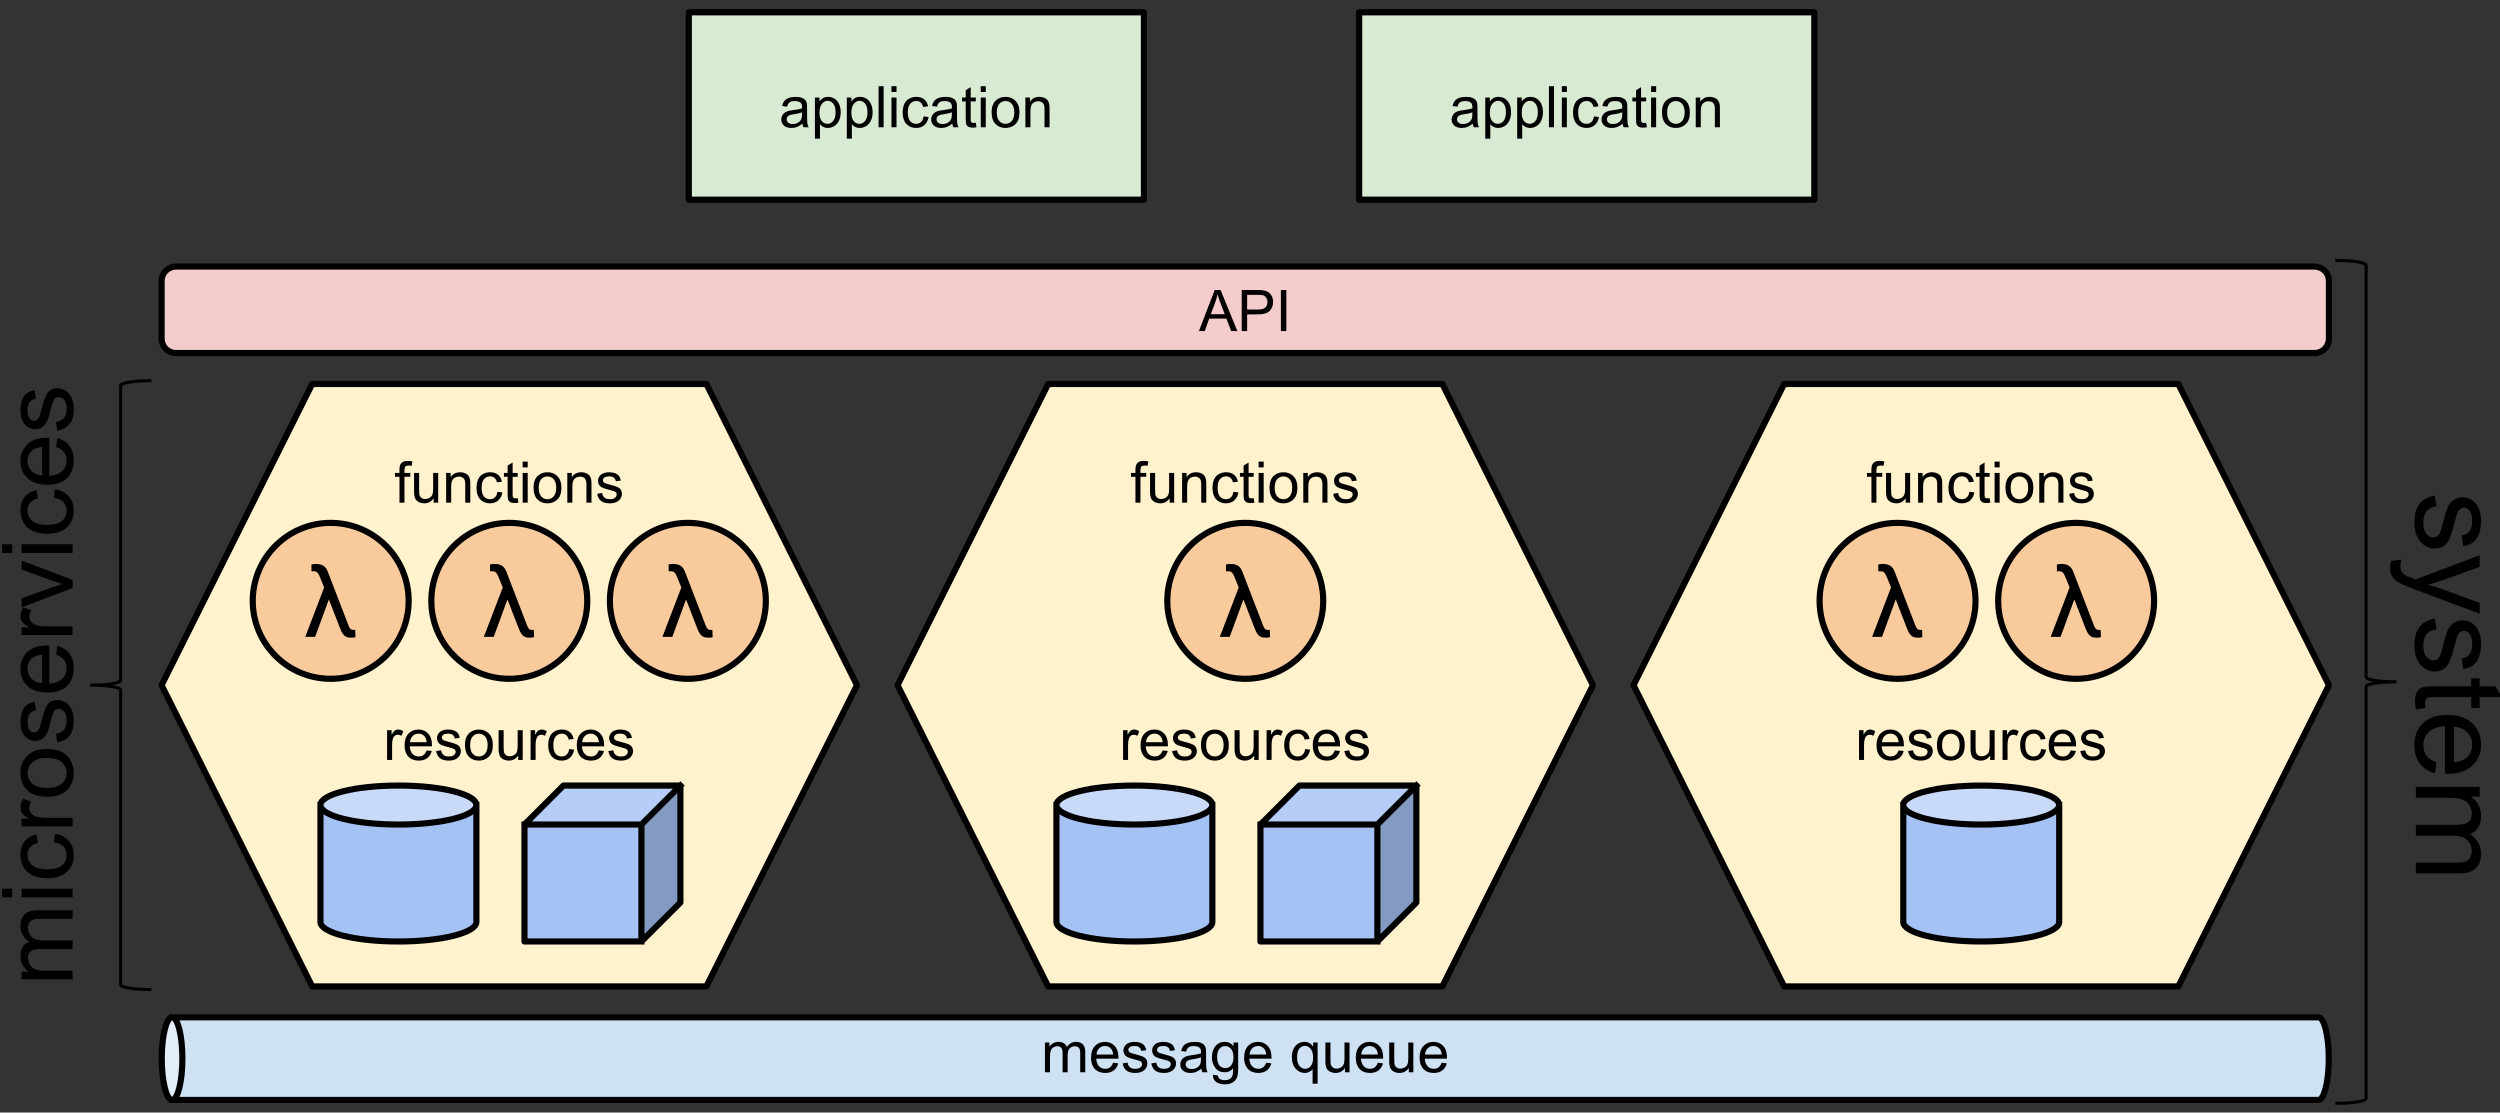 <svg version="1.1" viewBox="0.0 0.0 813.0 361.801" fill="none" stroke="none" stroke-linecap="square" stroke-miterlimit="10" xmlns:xlink="http://www.w3.org/1999/xlink" xmlns="http://www.w3.org/2000/svg"><rect x="0.0" y="0.0" width="813.0" height="361.801" fill="#333333" stroke="none"/><clipPath id="p.0"><path d="m0 0l813.0 0l0 361.801l-813.0 0l0 -361.801z" clip-rule="nonzero"/></clipPath><g clip-path="url(#p.0)"><path fill="#000000" fill-opacity="0.0" d="m0 0l813.0 0l0 361.801l-813.0 0z" fill-rule="evenodd"/><path fill="#f4cccc" d="m52.55 91.37l0 0c0 -2.589 2.099 -4.688 4.688 -4.688l695.443 0c1.243 0 2.436 0.494 3.315 1.373c0.879 0.879 1.373 2.071 1.373 3.315l0 18.75c0 2.589 -2.099 4.688 -4.688 4.688l-695.443 0c-2.589 0 -4.688 -2.099 -4.688 -4.688z" fill-rule="evenodd"/><path stroke="#000000" stroke-width="2.0" stroke-linejoin="round" stroke-linecap="butt" d="m52.55 91.37l0 0c0 -2.589 2.099 -4.688 4.688 -4.688l695.443 0c1.243 0 2.436 0.494 3.315 1.373c0.879 0.879 1.373 2.071 1.373 3.315l0 18.75c0 2.589 -2.099 4.688 -4.688 4.688l-695.443 0c-2.589 0 -4.688 -2.099 -4.688 -4.688z" fill-rule="evenodd"/><path fill="#000000" d="m389.893 107.665l5.125 -13.359l1.906 0l5.469 13.359l-2.016 0l-1.547 -4.047l-5.594 0l-1.469 4.047l-1.875 0zm3.859 -5.484l4.531 0l-1.406 -3.703q-0.625 -1.688 -0.938 -2.766q-0.266 1.281 -0.719 2.547l-1.469 3.922zm10.053 5.484l0 -13.359l5.047 0q1.328 0 2.031 0.125q0.969 0.172 1.641 0.641q0.672 0.453 1.078 1.281q0.406 0.828 0.406 1.828q0 1.703 -1.094 2.891q-1.078 1.172 -3.922 1.172l-3.422 0l0 5.422l-1.766 0zm1.766 -7.0l3.453 0q1.719 0 2.438 -0.641q0.719 -0.641 0.719 -1.797q0 -0.844 -0.422 -1.438q-0.422 -0.594 -1.125 -0.781q-0.438 -0.125 -1.641 -0.125l-3.422 0l0 4.781zm10.975 7.0l0 -13.359l1.766 0l0 13.359l-1.766 0z" fill-rule="nonzero"/><path fill="#fff2cc" d="m52.55 222.819l48.976 -97.953l128.189 0l48.976 97.953l-48.976 97.953l-128.189 0z" fill-rule="evenodd"/><path stroke="#000000" stroke-width="2.0" stroke-linejoin="round" stroke-linecap="butt" d="m52.55 222.819l48.976 -97.953l128.189 0l48.976 97.953l-48.976 97.953l-128.189 0z" fill-rule="evenodd"/><path fill="#f9cb9c" d="m82.19 195.394l0 0c0 -14.003 11.352 -25.354 25.354 -25.354l0 0c6.724 0 13.173 2.671 17.928 7.426c4.755 4.755 7.426 11.204 7.426 17.928l0 0c0 14.003 -11.352 25.354 -25.354 25.354l0 0c-14.003 0 -25.354 -11.352 -25.354 -25.354z" fill-rule="evenodd"/><path stroke="#000000" stroke-width="2.0" stroke-linejoin="round" stroke-linecap="butt" d="m82.19 195.394l0 0c0 -14.003 11.352 -25.354 25.354 -25.354l0 0c6.724 0 13.173 2.671 17.928 7.426c4.755 4.755 7.426 11.204 7.426 17.928l0 0c0 14.003 -11.352 25.354 -25.354 25.354l0 0c-14.003 0 -25.354 -11.352 -25.354 -25.354z" fill-rule="evenodd"/><path fill="#000000" d="m102.763 183.395q1.531 0 2.469 0.625q0.938 0.625 1.453 2.109l6.672 17.328q0.312 0.797 0.656 1.109q0.359 0.297 0.906 0.297l0.594 -0.047l0.094 2.375q-0.562 0.188 -1.219 0.188q-1.203 0 -1.812 -0.281q-0.609 -0.297 -1.094 -0.969q-0.484 -0.672 -0.938 -1.922l-3.594 -9.266l-4.469 12.172l-3.219 0l6.156 -16.078l-1.5 -3.672q-0.359 -0.875 -0.781 -1.234q-0.406 -0.359 -1.109 -0.359l-0.734 0.031l-0.016 -2.219q0.656 -0.188 1.484 -0.188z" fill-rule="nonzero"/><path fill="#a4c2f4" d="m104.211 261.801l0 0c0 3.501 11.352 6.339 25.354 6.339c14.003 0 25.354 -2.838 25.354 -6.339l0 38.031c0 3.501 -11.352 6.339 -25.354 6.339c-14.003 0 -25.354 -2.838 -25.354 -6.339z" fill-rule="evenodd"/><path fill="#c8daf8" d="m104.211 261.801l0 0c0 -3.501 11.352 -6.339 25.354 -6.339c14.003 0 25.354 2.838 25.354 6.339l0 0c0 3.501 -11.352 6.339 -25.354 6.339c-14.003 0 -25.354 -2.838 -25.354 -6.339z" fill-rule="evenodd"/><path fill="#000000" fill-opacity="0.0" d="m154.92 261.801l0 0c0 3.501 -11.352 6.339 -25.354 6.339c-14.003 0 -25.354 -2.838 -25.354 -6.339l0 0c0 -3.501 11.352 -6.339 25.354 -6.339c14.003 0 25.354 2.838 25.354 6.339l0 38.031c0 3.501 -11.352 6.339 -25.354 6.339c-14.003 0 -25.354 -2.838 -25.354 -6.339l0 -38.031" fill-rule="evenodd"/><path stroke="#000000" stroke-width="2.0" stroke-linejoin="round" stroke-linecap="butt" d="m154.92 261.801l0 0c0 3.501 -11.352 6.339 -25.354 6.339c-14.003 0 -25.354 -2.838 -25.354 -6.339l0 0c0 -3.501 11.352 -6.339 25.354 -6.339c14.003 0 25.354 2.838 25.354 6.339l0 38.031c0 3.501 -11.352 6.339 -25.354 6.339c-14.003 0 -25.354 -2.838 -25.354 -6.339l0 -38.031" fill-rule="evenodd"/><path fill="#a4c2f4" d="m170.558 268.142l38.031 0l0 38.031l-38.031 0z" fill-rule="evenodd"/><path fill="#839bc3" d="m208.589 268.142l12.677 -12.677l0 38.031l-12.677 12.677z" fill-rule="evenodd"/><path fill="#b6cef6" d="m170.558 268.142l12.677 -12.677l38.031 0l-12.677 12.677z" fill-rule="evenodd"/><path fill="#000000" fill-opacity="0.0" d="m170.558 268.142l12.677 -12.677l38.031 0l0 38.031l-12.677 12.677l-38.031 0zm0 0l38.031 0l12.677 -12.677m-12.677 12.677l0 38.031" fill-rule="evenodd"/><path stroke="#000000" stroke-width="2.0" stroke-linejoin="round" stroke-linecap="butt" d="m170.558 268.142l12.677 -12.677l38.031 0l0 38.031l-12.677 12.677l-38.031 0zm0 0l38.031 0l12.677 -12.677m-12.677 12.677l0 38.031" fill-rule="evenodd"/><path fill="#f9cb9c" d="m140.267 195.394l0 0c0 -14.003 11.352 -25.354 25.354 -25.354l0 0c6.724 0 13.173 2.671 17.928 7.426c4.755 4.755 7.426 11.204 7.426 17.928l0 0c0 14.003 -11.352 25.354 -25.354 25.354l0 0c-14.003 0 -25.354 -11.352 -25.354 -25.354z" fill-rule="evenodd"/><path stroke="#000000" stroke-width="2.0" stroke-linejoin="round" stroke-linecap="butt" d="m140.267 195.394l0 0c0 -14.003 11.352 -25.354 25.354 -25.354l0 0c6.724 0 13.173 2.671 17.928 7.426c4.755 4.755 7.426 11.204 7.426 17.928l0 0c0 14.003 -11.352 25.354 -25.354 25.354l0 0c-14.003 0 -25.354 -11.352 -25.354 -25.354z" fill-rule="evenodd"/><path fill="#000000" d="m160.84 183.395q1.531 0 2.469 0.625q0.938 0.625 1.453 2.109l6.672 17.328q0.312 0.797 0.656 1.109q0.359 0.297 0.906 0.297l0.594 -0.047l0.094 2.375q-0.562 0.188 -1.219 0.188q-1.203 0 -1.812 -0.281q-0.609 -0.297 -1.094 -0.969q-0.484 -0.672 -0.938 -1.922l-3.594 -9.266l-4.469 12.172l-3.219 0l6.156 -16.078l-1.5 -3.672q-0.359 -0.875 -0.781 -1.234q-0.406 -0.359 -1.109 -0.359l-0.734 0.031l-0.016 -2.219q0.656 -0.188 1.484 -0.188z" fill-rule="nonzero"/><path fill="#f9cb9c" d="m198.343 195.394l0 0c0 -14.003 11.352 -25.354 25.354 -25.354l0 0c6.724 0 13.173 2.671 17.928 7.426c4.755 4.755 7.426 11.204 7.426 17.928l0 0c0 14.003 -11.352 25.354 -25.354 25.354l0 0c-14.003 0 -25.354 -11.352 -25.354 -25.354z" fill-rule="evenodd"/><path stroke="#000000" stroke-width="2.0" stroke-linejoin="round" stroke-linecap="butt" d="m198.343 195.394l0 0c0 -14.003 11.352 -25.354 25.354 -25.354l0 0c6.724 0 13.173 2.671 17.928 7.426c4.755 4.755 7.426 11.204 7.426 17.928l0 0c0 14.003 -11.352 25.354 -25.354 25.354l0 0c-14.003 0 -25.354 -11.352 -25.354 -25.354z" fill-rule="evenodd"/><path fill="#000000" d="m218.916 183.395q1.531 0 2.469 0.625q0.938 0.625 1.453 2.109l6.672 17.328q0.312 0.797 0.656 1.109q0.359 0.297 0.906 0.297l0.594 -0.047l0.094 2.375q-0.562 0.188 -1.219 0.188q-1.203 0 -1.812 -0.281q-0.609 -0.297 -1.094 -0.969q-0.484 -0.672 -0.938 -1.922l-3.594 -9.266l-4.469 12.172l-3.219 0l6.156 -16.078l-1.5 -3.672q-0.359 -0.875 -0.781 -1.234q-0.406 -0.359 -1.109 -0.359l-0.734 0.031l-0.016 -2.219q0.656 -0.188 1.484 -0.188z" fill-rule="nonzero"/><path fill="#000000" fill-opacity="0.0" d="m116.125 136.546l98.992 0l0 28.126l-98.992 0z" fill-rule="evenodd"/><path fill="#000000" d="m129.911 163.466l0 -8.406l-1.453 0l0 -1.266l1.453 0l0 -1.031q0 -0.969 0.172 -1.453q0.234 -0.641 0.828 -1.031q0.594 -0.391 1.672 -0.391q0.688 0 1.531 0.156l-0.25 1.438q-0.5 -0.094 -0.953 -0.094q-0.75 0 -1.062 0.328q-0.312 0.312 -0.312 1.188l0 0.891l1.891 0l0 1.266l-1.891 0l0 8.406l-1.625 0zm11.121 0l0 -1.422q-1.125 1.641 -3.062 1.641q-0.859 0 -1.609 -0.328q-0.734 -0.328 -1.094 -0.828q-0.359 -0.5 -0.5 -1.219q-0.109 -0.469 -0.109 -1.531l0 -5.984l1.641 0l0 5.359q0 1.281 0.109 1.734q0.156 0.641 0.656 1.016q0.5 0.375 1.234 0.375q0.734 0 1.375 -0.375q0.656 -0.391 0.922 -1.031q0.266 -0.656 0.266 -1.891l0 -5.188l1.641 0l0 9.672l-1.469 0zm4.048 0l0 -9.672l1.469 0l0 1.375q1.062 -1.594 3.078 -1.594q0.875 0 1.609 0.312q0.734 0.312 1.094 0.828q0.375 0.5 0.516 1.203q0.094 0.453 0.094 1.594l0 5.953l-1.641 0l0 -5.891q0 -1.0 -0.203 -1.484q-0.188 -0.5 -0.672 -0.797q-0.484 -0.297 -1.141 -0.297q-1.047 0 -1.812 0.672q-0.75 0.656 -0.75 2.516l0 5.281l-1.641 0zm16.688 -3.547l1.609 0.219q-0.266 1.656 -1.359 2.609q-1.078 0.938 -2.672 0.938q-1.984 0 -3.188 -1.297q-1.203 -1.297 -1.203 -3.719q0 -1.578 0.516 -2.75q0.516 -1.172 1.578 -1.75q1.062 -0.594 2.312 -0.594q1.578 0 2.578 0.797q1.0 0.797 1.281 2.266l-1.594 0.234q-0.234 -0.969 -0.812 -1.453q-0.578 -0.5 -1.391 -0.5q-1.234 0 -2.016 0.891q-0.781 0.891 -0.781 2.812q0 1.953 0.75 2.844q0.75 0.875 1.953 0.875q0.969 0 1.609 -0.594q0.656 -0.594 0.828 -1.828zm6.594 2.078l0.234 1.453q-0.688 0.141 -1.234 0.141q-0.891 0 -1.391 -0.281q-0.484 -0.281 -0.688 -0.734q-0.203 -0.469 -0.203 -1.938l0 -5.578l-1.203 0l0 -1.266l1.203 0l0 -2.391l1.625 -0.984l0 3.375l1.656 0l0 1.266l-1.656 0l0 5.672q0 0.688 0.078 0.891q0.094 0.203 0.281 0.328q0.203 0.109 0.578 0.109q0.266 0 0.719 -0.062zm1.605 -10.0l0 -1.891l1.641 0l0 1.891l-1.641 0zm0 11.469l0 -9.672l1.641 0l0 9.672l-1.641 0zm3.535 -4.844q0 -2.688 1.484 -3.969q1.25 -1.078 3.047 -1.078q2.0 0 3.266 1.312q1.266 1.297 1.266 3.609q0 1.859 -0.562 2.938q-0.562 1.062 -1.641 1.656q-1.062 0.594 -2.328 0.594q-2.031 0 -3.281 -1.297q-1.25 -1.312 -1.25 -3.766zm1.688 0q0 1.859 0.797 2.797q0.812 0.922 2.047 0.922q1.219 0 2.031 -0.922q0.812 -0.938 0.812 -2.844q0 -1.797 -0.812 -2.719q-0.812 -0.922 -2.031 -0.922q-1.234 0 -2.047 0.922q-0.797 0.906 -0.797 2.766zm9.298 4.844l0 -9.672l1.469 0l0 1.375q1.062 -1.594 3.078 -1.594q0.875 0 1.609 0.312q0.734 0.312 1.094 0.828q0.375 0.5 0.516 1.203q0.094 0.453 0.094 1.594l0 5.953l-1.641 0l0 -5.891q0 -1.0 -0.203 -1.484q-0.188 -0.5 -0.672 -0.797q-0.484 -0.297 -1.141 -0.297q-1.047 0 -1.812 0.672q-0.75 0.656 -0.75 2.516l0 5.281l-1.641 0zm9.719 -2.891l1.625 -0.25q0.125 0.969 0.75 1.5q0.625 0.516 1.75 0.516q1.125 0 1.672 -0.453q0.547 -0.469 0.547 -1.094q0 -0.547 -0.484 -0.875q-0.328 -0.219 -1.672 -0.547q-1.812 -0.469 -2.516 -0.797q-0.688 -0.328 -1.047 -0.906q-0.359 -0.594 -0.359 -1.312q0 -0.641 0.297 -1.188q0.297 -0.562 0.812 -0.922q0.375 -0.281 1.031 -0.469q0.672 -0.203 1.422 -0.203q1.141 0 2.0 0.328q0.859 0.328 1.266 0.891q0.422 0.562 0.578 1.5l-1.609 0.219q-0.109 -0.75 -0.641 -1.172q-0.516 -0.422 -1.469 -0.422q-1.141 0 -1.625 0.375q-0.469 0.375 -0.469 0.875q0 0.312 0.188 0.578q0.203 0.266 0.641 0.438q0.234 0.094 1.438 0.422q1.75 0.453 2.438 0.75q0.688 0.297 1.078 0.859q0.391 0.562 0.391 1.406q0 0.828 -0.484 1.547q-0.469 0.719 -1.375 1.125q-0.906 0.391 -2.047 0.391q-1.875 0 -2.875 -0.781q-0.984 -0.781 -1.25 -2.328z" fill-rule="nonzero"/><path fill="#000000" fill-opacity="0.0" d="m113.054 220.21l105.134 0l0 28.126l-105.134 0z" fill-rule="evenodd"/><path fill="#000000" d="m125.883 247.13l0 -9.672l1.469 0l0 1.469q0.562 -1.031 1.031 -1.359q0.484 -0.328 1.062 -0.328q0.828 0 1.688 0.531l-0.562 1.516q-0.609 -0.359 -1.203 -0.359q-0.547 0 -0.969 0.328q-0.422 0.328 -0.609 0.891q-0.281 0.875 -0.281 1.922l0 5.062l-1.625 0zm12.853 -3.109l1.688 0.203q-0.406 1.484 -1.484 2.312q-1.078 0.812 -2.766 0.812q-2.125 0 -3.375 -1.297q-1.234 -1.312 -1.234 -3.672q0 -2.453 1.25 -3.797q1.266 -1.344 3.266 -1.344q1.938 0 3.156 1.328q1.234 1.312 1.234 3.703q0 0.156 0 0.438l-7.219 0q0.094 1.594 0.906 2.453q0.812 0.844 2.016 0.844q0.906 0 1.547 -0.469q0.641 -0.484 1.016 -1.516zm-5.391 -2.656l5.406 0q-0.109 -1.219 -0.625 -1.828q-0.781 -0.953 -2.031 -0.953q-1.125 0 -1.906 0.766q-0.766 0.75 -0.844 2.016zm8.485 2.875l1.625 -0.25q0.125 0.969 0.75 1.5q0.625 0.516 1.75 0.516q1.125 0 1.672 -0.453q0.547 -0.469 0.547 -1.094q0 -0.547 -0.484 -0.875q-0.328 -0.219 -1.672 -0.547q-1.812 -0.469 -2.516 -0.797q-0.688 -0.328 -1.047 -0.906q-0.359 -0.594 -0.359 -1.312q0 -0.641 0.297 -1.188q0.297 -0.562 0.812 -0.922q0.375 -0.281 1.031 -0.469q0.672 -0.203 1.422 -0.203q1.141 0 2.0 0.328q0.859 0.328 1.266 0.891q0.422 0.562 0.578 1.5l-1.609 0.219q-0.109 -0.75 -0.641 -1.172q-0.516 -0.422 -1.469 -0.422q-1.141 0 -1.625 0.375q-0.469 0.375 -0.469 0.875q0 0.312 0.188 0.578q0.203 0.266 0.641 0.438q0.234 0.094 1.438 0.422q1.75 0.453 2.438 0.75q0.688 0.297 1.078 0.859q0.391 0.562 0.391 1.406q0 0.828 -0.484 1.547q-0.469 0.719 -1.375 1.125q-0.906 0.391 -2.047 0.391q-1.875 0 -2.875 -0.781q-0.984 -0.781 -1.25 -2.328zm9.375 -1.953q0 -2.688 1.484 -3.969q1.25 -1.078 3.047 -1.078q2.0 0 3.266 1.312q1.266 1.297 1.266 3.609q0 1.859 -0.562 2.938q-0.562 1.062 -1.641 1.656q-1.062 0.594 -2.328 0.594q-2.031 0 -3.281 -1.297q-1.25 -1.312 -1.25 -3.766zm1.688 0q0 1.859 0.797 2.797q0.812 0.922 2.047 0.922q1.219 0 2.031 -0.922q0.812 -0.938 0.812 -2.844q0 -1.797 -0.812 -2.719q-0.812 -0.922 -2.031 -0.922q-1.234 0 -2.047 0.922q-0.797 0.906 -0.797 2.766zm15.626 4.844l0 -1.422q-1.125 1.641 -3.062 1.641q-0.859 0 -1.609 -0.328q-0.734 -0.328 -1.094 -0.828q-0.359 -0.5 -0.5 -1.219q-0.109 -0.469 -0.109 -1.531l0 -5.984l1.641 0l0 5.359q0 1.281 0.109 1.734q0.156 0.641 0.656 1.016q0.5 0.375 1.234 0.375q0.734 0 1.375 -0.375q0.656 -0.391 0.922 -1.031q0.266 -0.656 0.266 -1.891l0 -5.188l1.641 0l0 9.672l-1.469 0zm4.032 0l0 -9.672l1.469 0l0 1.469q0.562 -1.031 1.031 -1.359q0.484 -0.328 1.062 -0.328q0.828 0 1.687 0.531l-0.562 1.516q-0.609 -0.359 -1.203 -0.359q-0.547 0 -0.969 0.328q-0.422 0.328 -0.609 0.891q-0.281 0.875 -0.281 1.922l0 5.062l-1.625 0zm12.541 -3.547l1.609 0.219q-0.266 1.656 -1.359 2.609q-1.078 0.938 -2.672 0.938q-1.984 0 -3.188 -1.297q-1.203 -1.297 -1.203 -3.719q0 -1.578 0.516 -2.75q0.516 -1.172 1.578 -1.75q1.062 -0.594 2.312 -0.594q1.578 0 2.578 0.797q1.0 0.797 1.281 2.266l-1.594 0.234q-0.234 -0.969 -0.812 -1.453q-0.578 -0.5 -1.391 -0.5q-1.234 0 -2.016 0.891q-0.781 0.891 -0.781 2.812q0 1.953 0.75 2.844q0.75 0.875 1.953 0.875q0.969 0 1.609 -0.594q0.656 -0.594 0.828 -1.828zm9.641 0.438l1.688 0.203q-0.406 1.484 -1.484 2.312q-1.078 0.812 -2.766 0.812q-2.125 0 -3.375 -1.297q-1.234 -1.312 -1.234 -3.672q0 -2.453 1.25 -3.797q1.266 -1.344 3.266 -1.344q1.938 0 3.156 1.328q1.234 1.312 1.234 3.703q0 0.156 0 0.438l-7.219 0q0.094 1.594 0.906 2.453q0.812 0.844 2.016 0.844q0.906 0 1.547 -0.469q0.641 -0.484 1.016 -1.516zm-5.391 -2.656l5.406 0q-0.109 -1.219 -0.625 -1.828q-0.781 -0.953 -2.031 -0.953q-1.125 0 -1.906 0.766q-0.766 0.75 -0.844 2.016zm8.485 2.875l1.625 -0.25q0.125 0.969 0.75 1.5q0.625 0.516 1.75 0.516q1.125 0 1.672 -0.453q0.547 -0.469 0.547 -1.094q0 -0.547 -0.484 -0.875q-0.328 -0.219 -1.672 -0.547q-1.812 -0.469 -2.516 -0.797q-0.688 -0.328 -1.047 -0.906q-0.359 -0.594 -0.359 -1.312q0 -0.641 0.297 -1.188q0.297 -0.562 0.812 -0.922q0.375 -0.281 1.031 -0.469q0.672 -0.203 1.422 -0.203q1.141 0 2.0 0.328q0.859 0.328 1.266 0.891q0.422 0.562 0.578 1.5l-1.609 0.219q-0.109 -0.75 -0.641 -1.172q-0.516 -0.422 -1.469 -0.422q-1.141 0 -1.625 0.375q-0.469 0.375 -0.469 0.875q0 0.312 0.188 0.578q0.203 0.266 0.641 0.438q0.234 0.094 1.438 0.422q1.75 0.453 2.438 0.75q0.688 0.297 1.078 0.859q0.391 0.562 0.391 1.406q0 0.828 -0.484 1.547q-0.469 0.719 -1.375 1.125q-0.906 0.391 -2.047 0.391q-1.875 0 -2.875 -0.781q-0.984 -0.781 -1.25 -2.328z" fill-rule="nonzero"/><path fill="#fff2cc" d="m291.889 222.819l48.976 -97.953l128.189 0l48.976 97.953l-48.976 97.953l-128.189 0z" fill-rule="evenodd"/><path stroke="#000000" stroke-width="2.0" stroke-linejoin="round" stroke-linecap="butt" d="m291.889 222.819l48.976 -97.953l128.189 0l48.976 97.953l-48.976 97.953l-128.189 0z" fill-rule="evenodd"/><path fill="#a4c2f4" d="m343.55 261.801l0 0c0 3.501 11.352 6.339 25.354 6.339c14.003 0 25.354 -2.838 25.354 -6.339l0 38.031c0 3.501 -11.352 6.339 -25.354 6.339c-14.003 0 -25.354 -2.838 -25.354 -6.339z" fill-rule="evenodd"/><path fill="#c8daf8" d="m343.55 261.801l0 0c0 -3.501 11.352 -6.339 25.354 -6.339c14.003 0 25.354 2.838 25.354 6.339l0 0c0 3.501 -11.352 6.339 -25.354 6.339c-14.003 0 -25.354 -2.838 -25.354 -6.339z" fill-rule="evenodd"/><path fill="#000000" fill-opacity="0.0" d="m394.259 261.801l0 0c0 3.501 -11.352 6.339 -25.354 6.339c-14.003 0 -25.354 -2.838 -25.354 -6.339l0 0c0 -3.501 11.352 -6.339 25.354 -6.339c14.003 0 25.354 2.838 25.354 6.339l0 38.031c0 3.501 -11.352 6.339 -25.354 6.339c-14.003 0 -25.354 -2.838 -25.354 -6.339l0 -38.031" fill-rule="evenodd"/><path stroke="#000000" stroke-width="2.0" stroke-linejoin="round" stroke-linecap="butt" d="m394.259 261.801l0 0c0 3.501 -11.352 6.339 -25.354 6.339c-14.003 0 -25.354 -2.838 -25.354 -6.339l0 0c0 -3.501 11.352 -6.339 25.354 -6.339c14.003 0 25.354 2.838 25.354 6.339l0 38.031c0 3.501 -11.352 6.339 -25.354 6.339c-14.003 0 -25.354 -2.838 -25.354 -6.339l0 -38.031" fill-rule="evenodd"/><path fill="#a4c2f4" d="m409.896 268.142l38.031 0l0 38.031l-38.031 0z" fill-rule="evenodd"/><path fill="#839bc3" d="m447.928 268.142l12.677 -12.677l0 38.031l-12.677 12.677z" fill-rule="evenodd"/><path fill="#b6cef6" d="m409.896 268.142l12.677 -12.677l38.031 0l-12.677 12.677z" fill-rule="evenodd"/><path fill="#000000" fill-opacity="0.0" d="m409.896 268.142l12.677 -12.677l38.031 0l0 38.031l-12.677 12.677l-38.031 0zm0 0l38.031 0l12.677 -12.677m-12.677 12.677l0 38.031" fill-rule="evenodd"/><path stroke="#000000" stroke-width="2.0" stroke-linejoin="round" stroke-linecap="butt" d="m409.896 268.142l12.677 -12.677l38.031 0l0 38.031l-12.677 12.677l-38.031 0zm0 0l38.031 0l12.677 -12.677m-12.677 12.677l0 38.031" fill-rule="evenodd"/><path fill="#f9cb9c" d="m379.605 195.394l0 0c0 -14.003 11.352 -25.354 25.354 -25.354l0 0c6.724 0 13.173 2.671 17.928 7.426c4.755 4.755 7.426 11.204 7.426 17.928l0 0c0 14.003 -11.352 25.354 -25.354 25.354l0 0c-14.003 0 -25.354 -11.352 -25.354 -25.354z" fill-rule="evenodd"/><path stroke="#000000" stroke-width="2.0" stroke-linejoin="round" stroke-linecap="butt" d="m379.605 195.394l0 0c0 -14.003 11.352 -25.354 25.354 -25.354l0 0c6.724 0 13.173 2.671 17.928 7.426c4.755 4.755 7.426 11.204 7.426 17.928l0 0c0 14.003 -11.352 25.354 -25.354 25.354l0 0c-14.003 0 -25.354 -11.352 -25.354 -25.354z" fill-rule="evenodd"/><path fill="#000000" d="m400.178 183.395q1.531 0 2.469 0.625q0.938 0.625 1.453 2.109l6.672 17.328q0.312 0.797 0.656 1.109q0.359 0.297 0.906 0.297l0.594 -0.047l0.094 2.375q-0.562 0.188 -1.219 0.188q-1.203 0 -1.812 -0.281q-0.609 -0.297 -1.094 -0.969q-0.484 -0.672 -0.938 -1.922l-3.594 -9.266l-4.469 12.172l-3.219 0l6.156 -16.078l-1.5 -3.672q-0.359 -0.875 -0.781 -1.234q-0.406 -0.359 -1.109 -0.359l-0.734 0.031l-0.016 -2.219q0.656 -0.188 1.484 -0.188z" fill-rule="nonzero"/><path fill="#000000" fill-opacity="0.0" d="m355.463 136.546l98.992 0l0 28.126l-98.992 0z" fill-rule="evenodd"/><path fill="#000000" d="m369.249 163.466l0 -8.406l-1.453 0l0 -1.266l1.453 0l0 -1.031q0 -0.969 0.172 -1.453q0.234 -0.641 0.828 -1.031q0.594 -0.391 1.672 -0.391q0.688 0 1.531 0.156l-0.25 1.438q-0.5 -0.094 -0.953 -0.094q-0.75 0 -1.062 0.328q-0.312 0.312 -0.312 1.188l0 0.891l1.891 0l0 1.266l-1.891 0l0 8.406l-1.625 0zm11.121 0l0 -1.422q-1.125 1.641 -3.062 1.641q-0.859 0 -1.609 -0.328q-0.734 -0.328 -1.094 -0.828q-0.359 -0.5 -0.5 -1.219q-0.109 -0.469 -0.109 -1.531l0 -5.984l1.641 0l0 5.359q0 1.281 0.109 1.734q0.156 0.641 0.656 1.016q0.5 0.375 1.234 0.375q0.734 0 1.375 -0.375q0.656 -0.391 0.922 -1.031q0.266 -0.656 0.266 -1.891l0 -5.188l1.641 0l0 9.672l-1.469 0zm4.048 0l0 -9.672l1.469 0l0 1.375q1.062 -1.594 3.078 -1.594q0.875 0 1.609 0.312q0.734 0.312 1.094 0.828q0.375 0.5 0.516 1.203q0.094 0.453 0.094 1.594l0 5.953l-1.641 0l0 -5.891q0 -1.0 -0.203 -1.484q-0.188 -0.5 -0.672 -0.797q-0.484 -0.297 -1.141 -0.297q-1.047 0 -1.812 0.672q-0.75 0.656 -0.75 2.516l0 5.281l-1.641 0zm16.688 -3.547l1.609 0.219q-0.266 1.656 -1.359 2.609q-1.078 0.938 -2.672 0.938q-1.984 0 -3.188 -1.297q-1.203 -1.297 -1.203 -3.719q0 -1.578 0.516 -2.75q0.516 -1.172 1.578 -1.75q1.062 -0.594 2.312 -0.594q1.578 0 2.578 0.797q1.0 0.797 1.281 2.266l-1.594 0.234q-0.234 -0.969 -0.812 -1.453q-0.578 -0.5 -1.391 -0.5q-1.234 0 -2.016 0.891q-0.781 0.891 -0.781 2.812q0 1.953 0.75 2.844q0.75 0.875 1.953 0.875q0.969 0 1.609 -0.594q0.656 -0.594 0.828 -1.828zm6.594 2.078l0.234 1.453q-0.688 0.141 -1.234 0.141q-0.891 0 -1.391 -0.281q-0.484 -0.281 -0.688 -0.734q-0.203 -0.469 -0.203 -1.938l0 -5.578l-1.203 0l0 -1.266l1.203 0l0 -2.391l1.625 -0.984l0 3.375l1.656 0l0 1.266l-1.656 0l0 5.672q0 0.688 0.078 0.891q0.094 0.203 0.281 0.328q0.203 0.109 0.578 0.109q0.266 0 0.719 -0.062zm1.605 -10.0l0 -1.891l1.641 0l0 1.891l-1.641 0zm0 11.469l0 -9.672l1.641 0l0 9.672l-1.641 0zm3.535 -4.844q0 -2.688 1.484 -3.969q1.25 -1.078 3.047 -1.078q2.0 0 3.266 1.312q1.266 1.297 1.266 3.609q0 1.859 -0.562 2.938q-0.562 1.062 -1.641 1.656q-1.062 0.594 -2.328 0.594q-2.031 0 -3.281 -1.297q-1.25 -1.312 -1.25 -3.766zm1.688 0q0 1.859 0.797 2.797q0.812 0.922 2.047 0.922q1.219 0 2.031 -0.922q0.812 -0.938 0.812 -2.844q0 -1.797 -0.812 -2.719q-0.812 -0.922 -2.031 -0.922q-1.234 0 -2.047 0.922q-0.797 0.906 -0.797 2.766zm9.298 4.844l0 -9.672l1.469 0l0 1.375q1.062 -1.594 3.078 -1.594q0.875 0 1.609 0.312q0.734 0.312 1.094 0.828q0.375 0.5 0.516 1.203q0.094 0.453 0.094 1.594l0 5.953l-1.641 0l0 -5.891q0 -1.0 -0.203 -1.484q-0.188 -0.5 -0.672 -0.797q-0.484 -0.297 -1.141 -0.297q-1.047 0 -1.812 0.672q-0.75 0.656 -0.75 2.516l0 5.281l-1.641 0zm9.719 -2.891l1.625 -0.25q0.125 0.969 0.75 1.5q0.625 0.516 1.75 0.516q1.125 0 1.672 -0.453q0.547 -0.469 0.547 -1.094q0 -0.547 -0.484 -0.875q-0.328 -0.219 -1.672 -0.547q-1.812 -0.469 -2.516 -0.797q-0.688 -0.328 -1.047 -0.906q-0.359 -0.594 -0.359 -1.312q0 -0.641 0.297 -1.188q0.297 -0.562 0.812 -0.922q0.375 -0.281 1.031 -0.469q0.672 -0.203 1.422 -0.203q1.141 0 2.0 0.328q0.859 0.328 1.266 0.891q0.422 0.562 0.578 1.5l-1.609 0.219q-0.109 -0.75 -0.641 -1.172q-0.516 -0.422 -1.469 -0.422q-1.141 0 -1.625 0.375q-0.469 0.375 -0.469 0.875q0 0.312 0.188 0.578q0.203 0.266 0.641 0.438q0.234 0.094 1.438 0.422q1.75 0.453 2.438 0.75q0.688 0.297 1.078 0.859q0.391 0.562 0.391 1.406q0 0.828 -0.484 1.547q-0.469 0.719 -1.375 1.125q-0.906 0.391 -2.047 0.391q-1.875 0 -2.875 -0.781q-0.984 -0.781 -1.25 -2.328z" fill-rule="nonzero"/><path fill="#000000" fill-opacity="0.0" d="m352.392 220.21l105.134 0l0 28.126l-105.134 0z" fill-rule="evenodd"/><path fill="#000000" d="m365.222 247.13l0 -9.672l1.469 0l0 1.469q0.562 -1.031 1.031 -1.359q0.484 -0.328 1.062 -0.328q0.828 0 1.688 0.531l-0.562 1.516q-0.609 -0.359 -1.203 -0.359q-0.547 0 -0.969 0.328q-0.422 0.328 -0.609 0.891q-0.281 0.875 -0.281 1.922l0 5.062l-1.625 0zm12.853 -3.109l1.688 0.203q-0.406 1.484 -1.484 2.312q-1.078 0.812 -2.766 0.812q-2.125 0 -3.375 -1.297q-1.234 -1.312 -1.234 -3.672q0 -2.453 1.25 -3.797q1.266 -1.344 3.266 -1.344q1.938 0 3.156 1.328q1.234 1.312 1.234 3.703q0 0.156 0 0.438l-7.219 0q0.094 1.594 0.906 2.453q0.812 0.844 2.016 0.844q0.906 0 1.547 -0.469q0.641 -0.484 1.016 -1.516zm-5.391 -2.656l5.406 0q-0.109 -1.219 -0.625 -1.828q-0.781 -0.953 -2.031 -0.953q-1.125 0 -1.906 0.766q-0.766 0.75 -0.844 2.016zm8.485 2.875l1.625 -0.25q0.125 0.969 0.75 1.5q0.625 0.516 1.75 0.516q1.125 0 1.672 -0.453q0.547 -0.469 0.547 -1.094q0 -0.547 -0.484 -0.875q-0.328 -0.219 -1.672 -0.547q-1.812 -0.469 -2.516 -0.797q-0.688 -0.328 -1.047 -0.906q-0.359 -0.594 -0.359 -1.312q0 -0.641 0.297 -1.188q0.297 -0.562 0.812 -0.922q0.375 -0.281 1.031 -0.469q0.672 -0.203 1.422 -0.203q1.141 0 2.0 0.328q0.859 0.328 1.266 0.891q0.422 0.562 0.578 1.5l-1.609 0.219q-0.109 -0.75 -0.641 -1.172q-0.516 -0.422 -1.469 -0.422q-1.141 0 -1.625 0.375q-0.469 0.375 -0.469 0.875q0 0.312 0.188 0.578q0.203 0.266 0.641 0.438q0.234 0.094 1.438 0.422q1.75 0.453 2.438 0.75q0.688 0.297 1.078 0.859q0.391 0.562 0.391 1.406q0 0.828 -0.484 1.547q-0.469 0.719 -1.375 1.125q-0.906 0.391 -2.047 0.391q-1.875 0 -2.875 -0.781q-0.984 -0.781 -1.25 -2.328zm9.375 -1.953q0 -2.688 1.484 -3.969q1.25 -1.078 3.047 -1.078q2.0 0 3.266 1.312q1.266 1.297 1.266 3.609q0 1.859 -0.562 2.938q-0.562 1.062 -1.641 1.656q-1.062 0.594 -2.328 0.594q-2.031 0 -3.281 -1.297q-1.25 -1.312 -1.25 -3.766zm1.688 0q0 1.859 0.797 2.797q0.812 0.922 2.047 0.922q1.219 0 2.031 -0.922q0.812 -0.938 0.812 -2.844q0 -1.797 -0.812 -2.719q-0.812 -0.922 -2.031 -0.922q-1.234 0 -2.047 0.922q-0.797 0.906 -0.797 2.766zm15.626 4.844l0 -1.422q-1.125 1.641 -3.062 1.641q-0.859 0 -1.609 -0.328q-0.734 -0.328 -1.094 -0.828q-0.359 -0.5 -0.5 -1.219q-0.109 -0.469 -0.109 -1.531l0 -5.984l1.641 0l0 5.359q0 1.281 0.109 1.734q0.156 0.641 0.656 1.016q0.5 0.375 1.234 0.375q0.734 0 1.375 -0.375q0.656 -0.391 0.922 -1.031q0.266 -0.656 0.266 -1.891l0 -5.188l1.641 0l0 9.672l-1.469 0zm4.032 0l0 -9.672l1.469 0l0 1.469q0.562 -1.031 1.031 -1.359q0.484 -0.328 1.062 -0.328q0.828 0 1.688 0.531l-0.562 1.516q-0.609 -0.359 -1.203 -0.359q-0.547 0 -0.969 0.328q-0.422 0.328 -0.609 0.891q-0.281 0.875 -0.281 1.922l0 5.062l-1.625 0zm12.541 -3.547l1.609 0.219q-0.266 1.656 -1.359 2.609q-1.078 0.938 -2.672 0.938q-1.984 0 -3.188 -1.297q-1.203 -1.297 -1.203 -3.719q0 -1.578 0.516 -2.75q0.516 -1.172 1.578 -1.75q1.062 -0.594 2.312 -0.594q1.578 0 2.578 0.797q1.0 0.797 1.281 2.266l-1.594 0.234q-0.234 -0.969 -0.812 -1.453q-0.578 -0.5 -1.391 -0.5q-1.234 0 -2.016 0.891q-0.781 0.891 -0.781 2.812q0 1.953 0.75 2.844q0.75 0.875 1.953 0.875q0.969 0 1.609 -0.594q0.656 -0.594 0.828 -1.828zm9.641 0.438l1.688 0.203q-0.406 1.484 -1.484 2.312q-1.078 0.812 -2.766 0.812q-2.125 0 -3.375 -1.297q-1.234 -1.312 -1.234 -3.672q0 -2.453 1.25 -3.797q1.266 -1.344 3.266 -1.344q1.938 0 3.156 1.328q1.234 1.312 1.234 3.703q0 0.156 0 0.438l-7.219 0q0.094 1.594 0.906 2.453q0.812 0.844 2.016 0.844q0.906 0 1.547 -0.469q0.641 -0.484 1.016 -1.516zm-5.391 -2.656l5.406 0q-0.109 -1.219 -0.625 -1.828q-0.781 -0.953 -2.031 -0.953q-1.125 0 -1.906 0.766q-0.766 0.75 -0.844 2.016zm8.485 2.875l1.625 -0.25q0.125 0.969 0.75 1.5q0.625 0.516 1.75 0.516q1.125 0 1.672 -0.453q0.547 -0.469 0.547 -1.094q0 -0.547 -0.484 -0.875q-0.328 -0.219 -1.672 -0.547q-1.812 -0.469 -2.516 -0.797q-0.688 -0.328 -1.047 -0.906q-0.359 -0.594 -0.359 -1.312q0 -0.641 0.297 -1.188q0.297 -0.562 0.812 -0.922q0.375 -0.281 1.031 -0.469q0.672 -0.203 1.422 -0.203q1.141 0 2.0 0.328q0.859 0.328 1.266 0.891q0.422 0.562 0.578 1.5l-1.609 0.219q-0.109 -0.75 -0.641 -1.172q-0.516 -0.422 -1.469 -0.422q-1.141 0 -1.625 0.375q-0.469 0.375 -0.469 0.875q0 0.312 0.188 0.578q0.203 0.266 0.641 0.438q0.234 0.094 1.438 0.422q1.75 0.453 2.438 0.75q0.688 0.297 1.078 0.859q0.391 0.562 0.391 1.406q0 0.828 -0.484 1.547q-0.469 0.719 -1.375 1.125q-0.906 0.391 -2.047 0.391q-1.875 0 -2.875 -0.781q-0.984 -0.781 -1.25 -2.328z" fill-rule="nonzero"/><path fill="#fff2cc" d="m531.227 222.819l48.976 -97.953l128.189 0l48.976 97.953l-48.976 97.953l-128.189 0z" fill-rule="evenodd"/><path stroke="#000000" stroke-width="2.0" stroke-linejoin="round" stroke-linecap="butt" d="m531.227 222.819l48.976 -97.953l128.189 0l48.976 97.953l-48.976 97.953l-128.189 0z" fill-rule="evenodd"/><path fill="#f9cb9c" d="m591.73 195.394l0 0c0 -14.003 11.352 -25.354 25.354 -25.354l0 0c6.724 0 13.173 2.671 17.928 7.426c4.755 4.755 7.426 11.204 7.426 17.928l0 0c0 14.003 -11.352 25.354 -25.354 25.354l0 0c-14.003 0 -25.354 -11.352 -25.354 -25.354z" fill-rule="evenodd"/><path stroke="#000000" stroke-width="2.0" stroke-linejoin="round" stroke-linecap="butt" d="m591.73 195.394l0 0c0 -14.003 11.352 -25.354 25.354 -25.354l0 0c6.724 0 13.173 2.671 17.928 7.426c4.755 4.755 7.426 11.204 7.426 17.928l0 0c0 14.003 -11.352 25.354 -25.354 25.354l0 0c-14.003 0 -25.354 -11.352 -25.354 -25.354z" fill-rule="evenodd"/><path fill="#000000" d="m612.303 183.395q1.531 0 2.469 0.625q0.938 0.625 1.453 2.109l6.672 17.328q0.312 0.797 0.656 1.109q0.359 0.297 0.906 0.297l0.594 -0.047l0.094 2.375q-0.562 0.188 -1.219 0.188q-1.203 0 -1.812 -0.281q-0.609 -0.297 -1.094 -0.969q-0.484 -0.672 -0.938 -1.922l-3.594 -9.266l-4.469 12.172l-3.219 0l6.156 -16.078l-1.5 -3.672q-0.359 -0.875 -0.781 -1.234q-0.406 -0.359 -1.109 -0.359l-0.734 0.031l-0.016 -2.219q0.656 -0.188 1.484 -0.188z" fill-rule="nonzero"/><path fill="#a4c2f4" d="m618.944 261.801l0 0c0 3.501 11.352 6.339 25.354 6.339c14.003 0 25.354 -2.838 25.354 -6.339l0 38.031c0 3.501 -11.352 6.339 -25.354 6.339c-14.003 0 -25.354 -2.838 -25.354 -6.339z" fill-rule="evenodd"/><path fill="#c8daf8" d="m618.944 261.801l0 0c0 -3.501 11.352 -6.339 25.354 -6.339c14.003 0 25.354 2.838 25.354 6.339l0 0c0 3.501 -11.352 6.339 -25.354 6.339c-14.003 0 -25.354 -2.838 -25.354 -6.339z" fill-rule="evenodd"/><path fill="#000000" fill-opacity="0.0" d="m669.652 261.801l0 0c0 3.501 -11.352 6.339 -25.354 6.339c-14.003 0 -25.354 -2.838 -25.354 -6.339l0 0c0 -3.501 11.352 -6.339 25.354 -6.339c14.003 0 25.354 2.838 25.354 6.339l0 38.031c0 3.501 -11.352 6.339 -25.354 6.339c-14.003 0 -25.354 -2.838 -25.354 -6.339l0 -38.031" fill-rule="evenodd"/><path stroke="#000000" stroke-width="2.0" stroke-linejoin="round" stroke-linecap="butt" d="m669.652 261.801l0 0c0 3.501 -11.352 6.339 -25.354 6.339c-14.003 0 -25.354 -2.838 -25.354 -6.339l0 0c0 -3.501 11.352 -6.339 25.354 -6.339c14.003 0 25.354 2.838 25.354 6.339l0 38.031c0 3.501 -11.352 6.339 -25.354 6.339c-14.003 0 -25.354 -2.838 -25.354 -6.339l0 -38.031" fill-rule="evenodd"/><path fill="#f9cb9c" d="m649.806 195.394l0 0c0 -14.003 11.352 -25.354 25.354 -25.354l0 0c6.724 0 13.173 2.671 17.928 7.426c4.755 4.755 7.426 11.204 7.426 17.928l0 0c0 14.003 -11.352 25.354 -25.354 25.354l0 0c-14.003 0 -25.354 -11.352 -25.354 -25.354z" fill-rule="evenodd"/><path stroke="#000000" stroke-width="2.0" stroke-linejoin="round" stroke-linecap="butt" d="m649.806 195.394l0 0c0 -14.003 11.352 -25.354 25.354 -25.354l0 0c6.724 0 13.173 2.671 17.928 7.426c4.755 4.755 7.426 11.204 7.426 17.928l0 0c0 14.003 -11.352 25.354 -25.354 25.354l0 0c-14.003 0 -25.354 -11.352 -25.354 -25.354z" fill-rule="evenodd"/><path fill="#000000" d="m670.379 183.395q1.531 0 2.469 0.625q0.938 0.625 1.453 2.109l6.672 17.328q0.312 0.797 0.656 1.109q0.359 0.297 0.906 0.297l0.594 -0.047l0.094 2.375q-0.562 0.188 -1.219 0.188q-1.203 0 -1.812 -0.281q-0.609 -0.297 -1.094 -0.969q-0.484 -0.672 -0.938 -1.922l-3.594 -9.266l-4.469 12.172l-3.219 0l6.156 -16.078l-1.5 -3.672q-0.359 -0.875 -0.781 -1.234q-0.406 -0.359 -1.109 -0.359l-0.734 0.031l-0.016 -2.219q0.656 -0.188 1.484 -0.188z" fill-rule="nonzero"/><path fill="#000000" fill-opacity="0.0" d="m594.802 136.546l98.992 0l0 28.126l-98.992 0z" fill-rule="evenodd"/><path fill="#000000" d="m608.588 163.466l0 -8.406l-1.453 0l0 -1.266l1.453 0l0 -1.031q0 -0.969 0.172 -1.453q0.234 -0.641 0.828 -1.031q0.594 -0.391 1.672 -0.391q0.688 0 1.531 0.156l-0.25 1.438q-0.5 -0.094 -0.953 -0.094q-0.75 0 -1.062 0.328q-0.312 0.312 -0.312 1.188l0 0.891l1.891 0l0 1.266l-1.891 0l0 8.406l-1.625 0zm11.121 0l0 -1.422q-1.125 1.641 -3.062 1.641q-0.859 0 -1.609 -0.328q-0.734 -0.328 -1.094 -0.828q-0.359 -0.5 -0.5 -1.219q-0.109 -0.469 -0.109 -1.531l0 -5.984l1.641 0l0 5.359q0 1.281 0.109 1.734q0.156 0.641 0.656 1.016q0.5 0.375 1.234 0.375q0.734 0 1.375 -0.375q0.656 -0.391 0.922 -1.031q0.266 -0.656 0.266 -1.891l0 -5.188l1.641 0l0 9.672l-1.469 0zm4.048 0l0 -9.672l1.469 0l0 1.375q1.062 -1.594 3.078 -1.594q0.875 0 1.609 0.312q0.734 0.312 1.094 0.828q0.375 0.5 0.516 1.203q0.094 0.453 0.094 1.594l0 5.953l-1.641 0l0 -5.891q0 -1.0 -0.203 -1.484q-0.188 -0.5 -0.672 -0.797q-0.484 -0.297 -1.141 -0.297q-1.047 0 -1.812 0.672q-0.75 0.656 -0.75 2.516l0 5.281l-1.641 0zm16.688 -3.547l1.609 0.219q-0.266 1.656 -1.359 2.609q-1.078 0.938 -2.672 0.938q-1.984 0 -3.188 -1.297q-1.203 -1.297 -1.203 -3.719q0 -1.578 0.516 -2.75q0.516 -1.172 1.578 -1.75q1.062 -0.594 2.312 -0.594q1.578 0 2.578 0.797q1.0 0.797 1.281 2.266l-1.594 0.234q-0.234 -0.969 -0.812 -1.453q-0.578 -0.5 -1.391 -0.5q-1.234 0 -2.016 0.891q-0.781 0.891 -0.781 2.812q0 1.953 0.75 2.844q0.75 0.875 1.953 0.875q0.969 0 1.609 -0.594q0.656 -0.594 0.828 -1.828zm6.594 2.078l0.234 1.453q-0.688 0.141 -1.234 0.141q-0.891 0 -1.391 -0.281q-0.484 -0.281 -0.688 -0.734q-0.203 -0.469 -0.203 -1.938l0 -5.578l-1.203 0l0 -1.266l1.203 0l0 -2.391l1.625 -0.984l0 3.375l1.656 0l0 1.266l-1.656 0l0 5.672q0 0.688 0.078 0.891q0.094 0.203 0.281 0.328q0.203 0.109 0.578 0.109q0.266 0 0.719 -0.062zm1.605 -10.0l0 -1.891l1.641 0l0 1.891l-1.641 0zm0 11.469l0 -9.672l1.641 0l0 9.672l-1.641 0zm3.535 -4.844q0 -2.688 1.484 -3.969q1.25 -1.078 3.047 -1.078q2.0 0 3.266 1.312q1.266 1.297 1.266 3.609q0 1.859 -0.562 2.938q-0.562 1.062 -1.641 1.656q-1.062 0.594 -2.328 0.594q-2.031 0 -3.281 -1.297q-1.25 -1.312 -1.25 -3.766zm1.688 0q0 1.859 0.797 2.797q0.812 0.922 2.047 0.922q1.219 0 2.031 -0.922q0.812 -0.938 0.812 -2.844q0 -1.797 -0.812 -2.719q-0.812 -0.922 -2.031 -0.922q-1.234 0 -2.047 0.922q-0.797 0.906 -0.797 2.766zm9.298 4.844l0 -9.672l1.469 0l0 1.375q1.062 -1.594 3.078 -1.594q0.875 0 1.609 0.312q0.734 0.312 1.094 0.828q0.375 0.5 0.516 1.203q0.094 0.453 0.094 1.594l0 5.953l-1.641 0l0 -5.891q0 -1.0 -0.203 -1.484q-0.188 -0.5 -0.672 -0.797q-0.484 -0.297 -1.141 -0.297q-1.047 0 -1.812 0.672q-0.75 0.656 -0.75 2.516l0 5.281l-1.641 0zm9.719 -2.891l1.625 -0.25q0.125 0.969 0.75 1.5q0.625 0.516 1.75 0.516q1.125 0 1.672 -0.453q0.547 -0.469 0.547 -1.094q0 -0.547 -0.484 -0.875q-0.328 -0.219 -1.672 -0.547q-1.812 -0.469 -2.516 -0.797q-0.688 -0.328 -1.047 -0.906q-0.359 -0.594 -0.359 -1.312q0 -0.641 0.297 -1.188q0.297 -0.562 0.812 -0.922q0.375 -0.281 1.031 -0.469q0.672 -0.203 1.422 -0.203q1.141 0 2.0 0.328q0.859 0.328 1.266 0.891q0.422 0.562 0.578 1.5l-1.609 0.219q-0.109 -0.75 -0.641 -1.172q-0.516 -0.422 -1.469 -0.422q-1.141 0 -1.625 0.375q-0.469 0.375 -0.469 0.875q0 0.312 0.188 0.578q0.203 0.266 0.641 0.438q0.234 0.094 1.438 0.422q1.75 0.453 2.438 0.75q0.688 0.297 1.078 0.859q0.391 0.562 0.391 1.406q0 0.828 -0.484 1.547q-0.469 0.719 -1.375 1.125q-0.906 0.391 -2.047 0.391q-1.875 0 -2.875 -0.781q-0.984 -0.781 -1.25 -2.328z" fill-rule="nonzero"/><path fill="#000000" fill-opacity="0.0" d="m591.731 220.21l105.134 0l0 28.126l-105.134 0z" fill-rule="evenodd"/><path fill="#000000" d="m604.56 247.13l0 -9.672l1.469 0l0 1.469q0.562 -1.031 1.031 -1.359q0.484 -0.328 1.062 -0.328q0.828 0 1.688 0.531l-0.562 1.516q-0.609 -0.359 -1.203 -0.359q-0.547 0 -0.969 0.328q-0.422 0.328 -0.609 0.891q-0.281 0.875 -0.281 1.922l0 5.062l-1.625 0zm12.853 -3.109l1.688 0.203q-0.406 1.484 -1.484 2.312q-1.078 0.812 -2.766 0.812q-2.125 0 -3.375 -1.297q-1.234 -1.312 -1.234 -3.672q0 -2.453 1.25 -3.797q1.266 -1.344 3.266 -1.344q1.938 0 3.156 1.328q1.234 1.312 1.234 3.703q0 0.156 0 0.438l-7.219 0q0.094 1.594 0.906 2.453q0.812 0.844 2.016 0.844q0.906 0 1.547 -0.469q0.641 -0.484 1.016 -1.516zm-5.391 -2.656l5.406 0q-0.109 -1.219 -0.625 -1.828q-0.781 -0.953 -2.031 -0.953q-1.125 0 -1.906 0.766q-0.766 0.75 -0.844 2.016zm8.485 2.875l1.625 -0.25q0.125 0.969 0.75 1.5q0.625 0.516 1.75 0.516q1.125 0 1.672 -0.453q0.547 -0.469 0.547 -1.094q0 -0.547 -0.484 -0.875q-0.328 -0.219 -1.672 -0.547q-1.812 -0.469 -2.516 -0.797q-0.688 -0.328 -1.047 -0.906q-0.359 -0.594 -0.359 -1.312q0 -0.641 0.297 -1.188q0.297 -0.562 0.812 -0.922q0.375 -0.281 1.031 -0.469q0.672 -0.203 1.422 -0.203q1.141 0 2.0 0.328q0.859 0.328 1.266 0.891q0.422 0.562 0.578 1.5l-1.609 0.219q-0.109 -0.75 -0.641 -1.172q-0.516 -0.422 -1.469 -0.422q-1.141 0 -1.625 0.375q-0.469 0.375 -0.469 0.875q0 0.312 0.188 0.578q0.203 0.266 0.641 0.438q0.234 0.094 1.438 0.422q1.75 0.453 2.438 0.75q0.688 0.297 1.078 0.859q0.391 0.562 0.391 1.406q0 0.828 -0.484 1.547q-0.469 0.719 -1.375 1.125q-0.906 0.391 -2.047 0.391q-1.875 0 -2.875 -0.781q-0.984 -0.781 -1.25 -2.328zm9.375 -1.953q0 -2.688 1.484 -3.969q1.25 -1.078 3.047 -1.078q2.0 0 3.266 1.312q1.266 1.297 1.266 3.609q0 1.859 -0.562 2.938q-0.562 1.062 -1.641 1.656q-1.062 0.594 -2.328 0.594q-2.031 0 -3.281 -1.297q-1.25 -1.312 -1.25 -3.766zm1.688 0q0 1.859 0.797 2.797q0.812 0.922 2.047 0.922q1.219 0 2.031 -0.922q0.812 -0.938 0.812 -2.844q0 -1.797 -0.812 -2.719q-0.812 -0.922 -2.031 -0.922q-1.234 0 -2.047 0.922q-0.797 0.906 -0.797 2.766zm15.626 4.844l0 -1.422q-1.125 1.641 -3.062 1.641q-0.859 0 -1.609 -0.328q-0.734 -0.328 -1.094 -0.828q-0.359 -0.5 -0.5 -1.219q-0.109 -0.469 -0.109 -1.531l0 -5.984l1.641 0l0 5.359q0 1.281 0.109 1.734q0.156 0.641 0.656 1.016q0.5 0.375 1.234 0.375q0.734 0 1.375 -0.375q0.656 -0.391 0.922 -1.031q0.266 -0.656 0.266 -1.891l0 -5.188l1.641 0l0 9.672l-1.469 0zm4.032 0l0 -9.672l1.469 0l0 1.469q0.562 -1.031 1.031 -1.359q0.484 -0.328 1.062 -0.328q0.828 0 1.688 0.531l-0.562 1.516q-0.609 -0.359 -1.203 -0.359q-0.547 0 -0.969 0.328q-0.422 0.328 -0.609 0.891q-0.281 0.875 -0.281 1.922l0 5.062l-1.625 0zm12.541 -3.547l1.609 0.219q-0.266 1.656 -1.359 2.609q-1.078 0.938 -2.672 0.938q-1.984 0 -3.188 -1.297q-1.203 -1.297 -1.203 -3.719q0 -1.578 0.516 -2.75q0.516 -1.172 1.578 -1.75q1.062 -0.594 2.312 -0.594q1.578 0 2.578 0.797q1.0 0.797 1.281 2.266l-1.594 0.234q-0.234 -0.969 -0.812 -1.453q-0.578 -0.5 -1.391 -0.5q-1.234 0 -2.016 0.891q-0.781 0.891 -0.781 2.812q0 1.953 0.75 2.844q0.75 0.875 1.953 0.875q0.969 0 1.609 -0.594q0.656 -0.594 0.828 -1.828zm9.641 0.438l1.688 0.203q-0.406 1.484 -1.484 2.312q-1.078 0.812 -2.766 0.812q-2.125 0 -3.375 -1.297q-1.234 -1.312 -1.234 -3.672q0 -2.453 1.25 -3.797q1.266 -1.344 3.266 -1.344q1.938 0 3.156 1.328q1.234 1.312 1.234 3.703q0 0.156 0 0.438l-7.219 0q0.094 1.594 0.906 2.453q0.812 0.844 2.016 0.844q0.906 0 1.547 -0.469q0.641 -0.484 1.016 -1.516zm-5.391 -2.656l5.406 0q-0.109 -1.219 -0.625 -1.828q-0.781 -0.953 -2.031 -0.953q-1.125 0 -1.906 0.766q-0.766 0.75 -0.844 2.016zm8.485 2.875l1.625 -0.25q0.125 0.969 0.75 1.5q0.625 0.516 1.75 0.516q1.125 0 1.672 -0.453q0.547 -0.469 0.547 -1.094q0 -0.547 -0.484 -0.875q-0.328 -0.219 -1.672 -0.547q-1.812 -0.469 -2.516 -0.797q-0.688 -0.328 -1.047 -0.906q-0.359 -0.594 -0.359 -1.312q0 -0.641 0.297 -1.188q0.297 -0.562 0.812 -0.922q0.375 -0.281 1.031 -0.469q0.672 -0.203 1.422 -0.203q1.141 0 2.0 0.328q0.859 0.328 1.266 0.891q0.422 0.562 0.578 1.5l-1.609 0.219q-0.109 -0.75 -0.641 -1.172q-0.516 -0.422 -1.469 -0.422q-1.141 0 -1.625 0.375q-0.469 0.375 -0.469 0.875q0 0.312 0.188 0.578q0.203 0.266 0.641 0.438q0.234 0.094 1.438 0.422q1.75 0.453 2.438 0.75q0.688 0.297 1.078 0.859q0.391 0.562 0.391 1.406q0 0.828 -0.484 1.547q-0.469 0.719 -1.375 1.125q-0.906 0.391 -2.047 0.391q-1.875 0 -2.875 -0.781q-0.984 -0.781 -1.25 -2.328z" fill-rule="nonzero"/><path fill="#000000" fill-opacity="0.0" d="m-16.111 114.457l0 216.724l35.465 0l0 -216.724z" fill-rule="evenodd"/><path fill="#000000" d="m23.609 318.499l-16.594 0l0 -2.516l2.328 0q-1.219 -0.781 -1.953 -2.078q-0.75 -1.297 -0.75 -2.953q0 -1.844 0.766 -3.016q0.766 -1.188 2.141 -1.672q-2.906 -1.969 -2.906 -5.125q0 -2.469 1.375 -3.797q1.359 -1.328 4.203 -1.328l11.391 0l0 2.797l-10.453 0q-1.688 0 -2.422 0.281q-0.75 0.266 -1.203 0.984q-0.453 0.719 -0.453 1.688q0 1.75 1.172 2.906q1.156 1.156 3.719 1.156l9.641 0l0 2.812l-10.781 0q-1.875 0 -2.812 0.688q-0.938 0.688 -0.938 2.25q0 1.188 0.625 2.203q0.625 1.0 1.828 1.453q1.203 0.453 3.469 0.453l8.609 0l0 2.812zm-19.672 -26.672l-3.234 0l0 -2.812l3.234 0l0 2.812zm19.672 0l-16.594 0l0 -2.812l16.594 0l0 2.812zm-6.078 -17.922l0.359 -2.766q2.859 0.453 4.484 2.328q1.609 1.859 1.609 4.578q0 3.406 -2.219 5.484q-2.234 2.062 -6.391 2.062q-2.688 0 -4.703 -0.891q-2.016 -0.891 -3.016 -2.703q-1.016 -1.828 -1.016 -3.969q0 -2.703 1.375 -4.422q1.359 -1.719 3.875 -2.203l0.422 2.734q-1.672 0.391 -2.516 1.391q-0.844 0.984 -0.844 2.391q0 2.125 1.531 3.453q1.516 1.328 4.812 1.328q3.344 0 4.859 -1.281q1.516 -1.281 1.516 -3.344q0 -1.656 -1.016 -2.766q-1.016 -1.109 -3.125 -1.406zm6.078 -5.141l-16.594 0l0 -2.531l2.516 0q-1.766 -0.969 -2.328 -1.781q-0.562 -0.828 -0.562 -1.812q0 -1.422 0.906 -2.891l2.609 0.969q-0.609 1.031 -0.609 2.062q0 0.922 0.562 1.656q0.547 0.734 1.531 1.047q1.5 0.469 3.281 0.469l8.688 0l0 2.812zm-8.297 -9.641q-4.609 0 -6.828 -2.562q-1.844 -2.141 -1.844 -5.219q0 -3.422 2.25 -5.594q2.234 -2.172 6.188 -2.172q3.203 0 5.047 0.969q1.828 0.953 2.844 2.797q1.016 1.828 1.016 4.0q0 3.484 -2.234 5.641q-2.234 2.141 -6.438 2.141zm0 -2.891q3.188 0 4.781 -1.391q1.578 -1.391 1.578 -3.5q0 -2.094 -1.594 -3.484q-1.594 -1.391 -4.859 -1.391q-3.078 0 -4.656 1.406q-1.594 1.391 -1.594 3.469q0 2.109 1.578 3.5q1.578 1.391 4.766 1.391zm3.344 -14.828l-0.438 -2.781q1.672 -0.234 2.562 -1.297q0.891 -1.078 0.891 -3.0q0 -1.938 -0.781 -2.875q-0.797 -0.938 -1.859 -0.938q-0.953 0 -1.5 0.828q-0.375 0.578 -0.953 2.875q-0.781 3.094 -1.344 4.297q-0.578 1.188 -1.578 1.812q-1.016 0.609 -2.234 0.609q-1.109 0 -2.047 -0.5q-0.953 -0.516 -1.578 -1.391q-0.484 -0.656 -0.812 -1.781q-0.344 -1.141 -0.344 -2.438q0 -1.953 0.562 -3.422q0.562 -1.484 1.531 -2.188q0.953 -0.703 2.562 -0.969l0.375 2.75q-1.281 0.188 -2.0 1.094q-0.719 0.891 -0.719 2.531q0 1.938 0.641 2.766q0.641 0.828 1.5 0.828q0.547 0 0.984 -0.344q0.453 -0.344 0.75 -1.078q0.156 -0.422 0.719 -2.484q0.797 -2.984 1.312 -4.156q0.5 -1.188 1.469 -1.859q0.969 -0.672 2.406 -0.672q1.406 0 2.656 0.828q1.234 0.812 1.922 2.359q0.672 1.547 0.672 3.5q0 3.234 -1.344 4.938q-1.344 1.688 -3.984 2.156zm-0.391 -28.484l0.359 -2.906q2.547 0.688 3.953 2.547q1.406 1.859 1.406 4.75q0 3.641 -2.234 5.781q-2.25 2.125 -6.297 2.125q-4.188 0 -6.5 -2.156q-2.312 -2.156 -2.312 -5.594q0 -3.328 2.266 -5.438q2.266 -2.109 6.375 -2.109q0.25 0 0.75 0.016l0 12.375q2.734 -0.156 4.188 -1.547q1.453 -1.391 1.453 -3.469q0 -1.547 -0.812 -2.641q-0.812 -1.094 -2.594 -1.734zm-4.547 9.234l0 -9.266q-2.094 0.188 -3.141 1.062q-1.625 1.344 -1.625 3.484q0 1.938 1.297 3.266q1.297 1.312 3.469 1.453zm9.891 -15.641l-16.594 0l0 -2.531l2.516 0q-1.766 -0.969 -2.328 -1.781q-0.562 -0.828 -0.562 -1.812q0 -1.422 0.906 -2.891l2.609 0.969q-0.609 1.031 -0.609 2.062q0 0.922 0.562 1.656q0.547 0.734 1.531 1.047q1.5 0.469 3.281 0.469l8.688 0l0 2.812zm0 -15.297l-16.594 6.312l0 -2.969l9.938 -3.562q1.609 -0.578 3.344 -1.062q-1.312 -0.375 -3.156 -1.047l-10.125 -3.688l0 -2.891l16.594 6.281l0 2.625zm-19.672 -11.406l-3.234 0l0 -2.812l3.234 0l0 2.812zm19.672 0l-16.594 0l0 -2.812l16.594 0l0 2.812zm-6.078 -17.922l0.359 -2.766q2.859 0.453 4.484 2.328q1.609 1.859 1.609 4.578q0 3.406 -2.219 5.484q-2.234 2.062 -6.391 2.062q-2.688 0 -4.703 -0.891q-2.016 -0.891 -3.016 -2.703q-1.016 -1.828 -1.016 -3.969q0 -2.703 1.375 -4.422q1.359 -1.719 3.875 -2.203l0.422 2.734q-1.672 0.391 -2.516 1.391q-0.844 0.984 -0.844 2.391q0 2.125 1.531 3.453q1.516 1.328 4.812 1.328q3.344 0 4.859 -1.281q1.516 -1.281 1.516 -3.344q0 -1.656 -1.016 -2.766q-1.016 -1.109 -3.125 -1.406zm0.734 -16.531l0.359 -2.906q2.547 0.688 3.953 2.547q1.406 1.859 1.406 4.75q0 3.641 -2.234 5.781q-2.25 2.125 -6.297 2.125q-4.188 0 -6.5 -2.156q-2.312 -2.156 -2.312 -5.594q0 -3.328 2.266 -5.438q2.266 -2.109 6.375 -2.109q0.25 0 0.75 0.016l0 12.375q2.734 -0.156 4.188 -1.547q1.453 -1.391 1.453 -3.469q0 -1.547 -0.812 -2.641q-0.812 -1.094 -2.594 -1.734zm-4.547 9.234l0 -9.266q-2.094 0.188 -3.141 1.062q-1.625 1.344 -1.625 3.484q0 1.938 1.297 3.266q1.297 1.312 3.469 1.453zm4.938 -14.547l-0.438 -2.781q1.672 -0.234 2.562 -1.297q0.891 -1.078 0.891 -3.0q0 -1.938 -0.781 -2.875q-0.797 -0.938 -1.859 -0.938q-0.953 0 -1.5 0.828q-0.375 0.578 -0.953 2.875q-0.781 3.094 -1.344 4.297q-0.578 1.188 -1.578 1.812q-1.016 0.609 -2.234 0.609q-1.109 0 -2.047 -0.5q-0.953 -0.516 -1.578 -1.391q-0.484 -0.656 -0.812 -1.781q-0.344 -1.141 -0.344 -2.438q0 -1.953 0.562 -3.422q0.562 -1.484 1.531 -2.188q0.953 -0.703 2.562 -0.969l0.375 2.75q-1.281 0.188 -2.0 1.094q-0.719 0.891 -0.719 2.531q0 1.938 0.641 2.766q0.641 0.828 1.5 0.828q0.547 0 0.984 -0.344q0.453 -0.344 0.75 -1.078q0.156 -0.422 0.719 -2.484q0.797 -2.984 1.312 -4.156q0.5 -1.188 1.469 -1.859q0.969 -0.672 2.406 -0.672q1.406 0 2.656 0.828q1.234 0.812 1.922 2.359q0.672 1.547 0.672 3.5q0 3.234 -1.344 4.938q-1.344 1.688 -3.984 2.156z" fill-rule="nonzero"/><path fill="#cfe2f3" d="m55.955 357.696l0 0c1.855 0 3.358 -6.014 3.358 -13.433c0 -7.419 -1.504 -13.433 -3.358 -13.433l698.008 0c1.855 0 3.358 6.014 3.358 13.433c0 7.419 -1.504 13.433 -3.358 13.433z" fill-rule="evenodd"/><path fill="#e2edf7" d="m55.955 357.696l0 0c-1.855 0 -3.358 -6.014 -3.358 -13.433c0 -7.419 1.504 -13.433 3.358 -13.433l0 0c1.855 0 3.358 6.014 3.358 13.433c0 7.419 -1.504 13.433 -3.358 13.433z" fill-rule="evenodd"/><path fill="#000000" fill-opacity="0.0" d="m55.955 330.829l0 0c1.855 0 3.358 6.014 3.358 13.433c0 7.419 -1.504 13.433 -3.358 13.433l0 0c-1.855 0 -3.358 -6.014 -3.358 -13.433c0 -7.419 1.504 -13.433 3.358 -13.433l698.008 0c1.855 0 3.358 6.014 3.358 13.433c0 7.419 -1.504 13.433 -3.358 13.433l-698.008 0" fill-rule="evenodd"/><path stroke="#000000" stroke-width="2.0" stroke-linejoin="round" stroke-linecap="butt" d="m55.955 330.829l0 0c1.855 0 3.358 6.014 3.358 13.433c0 7.419 -1.504 13.433 -3.358 13.433l0 0c-1.855 0 -3.358 -6.014 -3.358 -13.433c0 -7.419 1.504 -13.433 3.358 -13.433l698.008 0c1.855 0 3.358 6.014 3.358 13.433c0 7.419 -1.504 13.433 -3.358 13.433l-698.008 0" fill-rule="evenodd"/><path fill="#000000" fill-opacity="0.0" d="m314.471 321.788l180.976 0l0 28.126l-180.976 0z" fill-rule="evenodd"/><path fill="#000000" d="m339.813 348.707l0 -9.672l1.469 0l0 1.359q0.453 -0.719 1.203 -1.141q0.766 -0.438 1.719 -0.438q1.078 0 1.766 0.453q0.688 0.438 0.969 1.234q1.156 -1.688 2.984 -1.688q1.453 0 2.219 0.797q0.781 0.797 0.781 2.453l0 6.641l-1.641 0l0 -6.094q0 -0.984 -0.156 -1.406q-0.156 -0.438 -0.578 -0.703q-0.422 -0.266 -0.984 -0.266q-1.016 0 -1.688 0.688q-0.672 0.672 -0.672 2.156l0 5.625l-1.641 0l0 -6.281q0 -1.094 -0.406 -1.641q-0.406 -0.547 -1.312 -0.547q-0.688 0 -1.281 0.359q-0.594 0.359 -0.859 1.062q-0.25 0.703 -0.25 2.031l0 5.016l-1.641 0zm22.166 -3.109l1.688 0.203q-0.406 1.484 -1.484 2.312q-1.078 0.812 -2.766 0.812q-2.125 0 -3.375 -1.297q-1.234 -1.312 -1.234 -3.672q0 -2.453 1.25 -3.797q1.266 -1.344 3.266 -1.344q1.938 0 3.156 1.328q1.234 1.312 1.234 3.703q0 0.156 0 0.438l-7.219 0q0.094 1.594 0.906 2.453q0.812 0.844 2.016 0.844q0.906 0 1.547 -0.469q0.641 -0.484 1.016 -1.516zm-5.391 -2.656l5.406 0q-0.109 -1.219 -0.625 -1.828q-0.781 -0.953 -2.031 -0.953q-1.125 0 -1.906 0.766q-0.766 0.75 -0.844 2.016zm8.485 2.875l1.625 -0.25q0.125 0.969 0.75 1.5q0.625 0.516 1.75 0.516q1.125 0 1.672 -0.453q0.547 -0.469 0.547 -1.094q0 -0.547 -0.484 -0.875q-0.328 -0.219 -1.672 -0.547q-1.812 -0.469 -2.516 -0.797q-0.688 -0.328 -1.047 -0.906q-0.359 -0.594 -0.359 -1.312q0 -0.641 0.297 -1.188q0.297 -0.562 0.812 -0.922q0.375 -0.281 1.031 -0.469q0.672 -0.203 1.422 -0.203q1.141 0 2.0 0.328q0.859 0.328 1.266 0.891q0.422 0.562 0.578 1.5l-1.609 0.219q-0.109 -0.75 -0.641 -1.172q-0.516 -0.422 -1.469 -0.422q-1.141 0 -1.625 0.375q-0.469 0.375 -0.469 0.875q0 0.312 0.188 0.578q0.203 0.266 0.641 0.438q0.234 0.094 1.438 0.422q1.75 0.453 2.438 0.75q0.688 0.297 1.078 0.859q0.391 0.562 0.391 1.406q0 0.828 -0.484 1.547q-0.469 0.719 -1.375 1.125q-0.906 0.391 -2.047 0.391q-1.875 0 -2.875 -0.781q-0.984 -0.781 -1.25 -2.328zm9.328 0l1.625 -0.25q0.125 0.969 0.75 1.5q0.625 0.516 1.75 0.516q1.125 0 1.672 -0.453q0.547 -0.469 0.547 -1.094q0 -0.547 -0.484 -0.875q-0.328 -0.219 -1.672 -0.547q-1.812 -0.469 -2.516 -0.797q-0.688 -0.328 -1.047 -0.906q-0.359 -0.594 -0.359 -1.312q0 -0.641 0.297 -1.188q0.297 -0.562 0.812 -0.922q0.375 -0.281 1.031 -0.469q0.672 -0.203 1.422 -0.203q1.141 0 2.0 0.328q0.859 0.328 1.266 0.891q0.422 0.562 0.578 1.5l-1.609 0.219q-0.109 -0.75 -0.641 -1.172q-0.516 -0.422 -1.469 -0.422q-1.141 0 -1.625 0.375q-0.469 0.375 -0.469 0.875q0 0.312 0.188 0.578q0.203 0.266 0.641 0.438q0.234 0.094 1.438 0.422q1.75 0.453 2.438 0.75q0.688 0.297 1.078 0.859q0.391 0.562 0.391 1.406q0 0.828 -0.484 1.547q-0.469 0.719 -1.375 1.125q-0.906 0.391 -2.047 0.391q-1.875 0 -2.875 -0.781q-0.984 -0.781 -1.25 -2.328zm16.297 1.703q-0.922 0.766 -1.766 1.094q-0.828 0.312 -1.797 0.312q-1.594 0 -2.453 -0.781q-0.859 -0.781 -0.859 -1.984q0 -0.719 0.328 -1.297q0.328 -0.594 0.844 -0.938q0.531 -0.359 1.188 -0.547q0.469 -0.125 1.453 -0.25q1.984 -0.234 2.922 -0.562q0.016 -0.344 0.016 -0.422q0 -1.0 -0.469 -1.422q-0.625 -0.547 -1.875 -0.547q-1.156 0 -1.703 0.406q-0.547 0.406 -0.812 1.422l-1.609 -0.219q0.219 -1.016 0.719 -1.641q0.5 -0.641 1.453 -0.984q0.953 -0.344 2.188 -0.344q1.25 0 2.016 0.297q0.781 0.281 1.141 0.734q0.375 0.438 0.516 1.109q0.078 0.422 0.078 1.516l0 2.188q0 2.281 0.109 2.891q0.109 0.594 0.406 1.156l-1.703 0q-0.266 -0.516 -0.328 -1.188zm-0.141 -3.672q-0.891 0.375 -2.672 0.625q-1.016 0.141 -1.438 0.328q-0.422 0.188 -0.656 0.531q-0.219 0.344 -0.219 0.781q0 0.656 0.5 1.094q0.5 0.438 1.453 0.438q0.938 0 1.672 -0.406q0.75 -0.422 1.094 -1.141q0.266 -0.562 0.266 -1.641l0 -0.609zm3.891 5.656l1.594 0.234q0.109 0.75 0.562 1.078q0.609 0.453 1.672 0.453q1.141 0 1.75 -0.453q0.625 -0.453 0.844 -1.266q0.125 -0.5 0.109 -2.109q-1.062 1.266 -2.672 1.266q-2.0 0 -3.094 -1.438q-1.094 -1.438 -1.094 -3.453q0 -1.391 0.5 -2.562q0.516 -1.172 1.453 -1.797q0.953 -0.641 2.25 -0.641q1.703 0 2.812 1.375l0 -1.156l1.516 0l0 8.359q0 2.266 -0.469 3.203q-0.453 0.938 -1.453 1.484q-0.984 0.547 -2.453 0.547q-1.719 0 -2.797 -0.781q-1.062 -0.766 -1.031 -2.344zm1.359 -5.812q0 1.906 0.75 2.781q0.766 0.875 1.906 0.875q1.125 0 1.891 -0.859q0.766 -0.875 0.766 -2.734q0 -1.781 -0.797 -2.672q-0.781 -0.906 -1.891 -0.906q-1.094 0 -1.859 0.891q-0.766 0.875 -0.766 2.625zm15.954 1.906l1.688 0.203q-0.406 1.484 -1.484 2.312q-1.078 0.812 -2.766 0.812q-2.125 0 -3.375 -1.297q-1.234 -1.312 -1.234 -3.672q0 -2.453 1.25 -3.797q1.266 -1.344 3.266 -1.344q1.938 0 3.156 1.328q1.234 1.312 1.234 3.703q0 0.156 0 0.438l-7.219 0q0.094 1.594 0.906 2.453q0.812 0.844 2.016 0.844q0.906 0 1.547 -0.469q0.641 -0.484 1.016 -1.516zm-5.391 -2.656l5.406 0q-0.109 -1.219 -0.625 -1.828q-0.781 -0.953 -2.031 -0.953q-1.125 0 -1.906 0.766q-0.766 0.75 -0.844 2.016zm20.481 9.469l0 -4.734q-0.375 0.547 -1.062 0.906q-0.688 0.344 -1.469 0.344q-1.719 0 -2.969 -1.375q-1.234 -1.375 -1.234 -3.766q0 -1.469 0.5 -2.625q0.516 -1.156 1.469 -1.75q0.969 -0.594 2.109 -0.594q1.797 0 2.828 1.516l0 -1.297l1.469 0l0 13.375l-1.641 0zm-5.047 -8.562q0 1.859 0.781 2.797q0.781 0.938 1.875 0.938q1.047 0 1.797 -0.891q0.766 -0.891 0.766 -2.703q0 -1.938 -0.797 -2.906q-0.797 -0.969 -1.875 -0.969q-1.062 0 -1.812 0.906q-0.734 0.906 -0.734 2.828zm15.594 4.859l0 -1.422q-1.125 1.641 -3.062 1.641q-0.859 0 -1.609 -0.328q-0.734 -0.328 -1.094 -0.828q-0.359 -0.5 -0.5 -1.219q-0.109 -0.469 -0.109 -1.531l0 -5.984l1.641 0l0 5.359q0 1.281 0.109 1.734q0.156 0.641 0.656 1.016q0.5 0.375 1.234 0.375q0.734 0 1.375 -0.375q0.656 -0.391 0.922 -1.031q0.266 -0.656 0.266 -1.891l0 -5.188l1.641 0l0 9.672l-1.469 0zm10.673 -3.109l1.688 0.203q-0.406 1.484 -1.484 2.312q-1.078 0.812 -2.766 0.812q-2.125 0 -3.375 -1.297q-1.234 -1.312 -1.234 -3.672q0 -2.453 1.25 -3.797q1.266 -1.344 3.266 -1.344q1.938 0 3.156 1.328q1.234 1.312 1.234 3.703q0 0.156 0 0.438l-7.219 0q0.094 1.594 0.906 2.453q0.812 0.844 2.016 0.844q0.906 0 1.547 -0.469q0.641 -0.484 1.016 -1.516zm-5.391 -2.656l5.406 0q-0.109 -1.219 -0.625 -1.828q-0.781 -0.953 -2.031 -0.953q-1.125 0 -1.906 0.766q-0.766 0.75 -0.844 2.016zm15.469 5.766l0 -1.422q-1.125 1.641 -3.062 1.641q-0.859 0 -1.609 -0.328q-0.734 -0.328 -1.094 -0.828q-0.359 -0.5 -0.5 -1.219q-0.109 -0.469 -0.109 -1.531l0 -5.984l1.641 0l0 5.359q0 1.281 0.109 1.734q0.156 0.641 0.656 1.016q0.5 0.375 1.234 0.375q0.734 0 1.375 -0.375q0.656 -0.391 0.922 -1.031q0.266 -0.656 0.266 -1.891l0 -5.188l1.641 0l0 9.672l-1.469 0zm10.673 -3.109l1.688 0.203q-0.406 1.484 -1.484 2.312q-1.078 0.812 -2.766 0.812q-2.125 0 -3.375 -1.297q-1.234 -1.312 -1.234 -3.672q0 -2.453 1.25 -3.797q1.266 -1.344 3.266 -1.344q1.938 0 3.156 1.328q1.234 1.312 1.234 3.703q0 0.156 0 0.438l-7.219 0q0.094 1.594 0.906 2.453q0.812 0.844 2.016 0.844q0.906 0 1.547 -0.469q0.641 -0.484 1.016 -1.516zm-5.391 -2.656l5.406 0q-0.109 -1.219 -0.625 -1.828q-0.781 -0.953 -2.031 -0.953q-1.125 0 -1.906 0.766q-0.766 0.75 -0.844 2.016z" fill-rule="nonzero"/><path fill="#d9ead3" d="m224.0 4.0l148.0 0l0 60.945l-148.0 0z" fill-rule="evenodd"/><path stroke="#000000" stroke-width="2.0" stroke-linejoin="round" stroke-linecap="butt" d="m224.0 4.0l148.0 0l0 60.945l-148.0 0z" fill-rule="evenodd"/><path fill="#000000" d="m260.947 40.205q-0.922 0.766 -1.766 1.094q-0.828 0.312 -1.797 0.312q-1.594 0 -2.453 -0.781q-0.859 -0.781 -0.859 -1.984q0 -0.719 0.328 -1.297q0.328 -0.594 0.844 -0.938q0.531 -0.359 1.188 -0.547q0.469 -0.125 1.453 -0.25q1.984 -0.234 2.922 -0.562q0.016 -0.344 0.016 -0.422q0 -1.0 -0.469 -1.422q-0.625 -0.547 -1.875 -0.547q-1.156 0 -1.703 0.406q-0.547 0.406 -0.812 1.422l-1.609 -0.219q0.219 -1.016 0.719 -1.641q0.5 -0.641 1.453 -0.984q0.953 -0.344 2.188 -0.344q1.25 0 2.016 0.297q0.781 0.281 1.141 0.734q0.375 0.438 0.516 1.109q0.078 0.422 0.078 1.516l0 2.188q0 2.281 0.109 2.891q0.109 0.594 0.406 1.156l-1.703 0q-0.266 -0.516 -0.328 -1.188zm-0.141 -3.672q-0.891 0.375 -2.672 0.625q-1.016 0.141 -1.438 0.328q-0.422 0.188 -0.656 0.531q-0.219 0.344 -0.219 0.781q0 0.656 0.5 1.094q0.5 0.438 1.453 0.438q0.938 0 1.672 -0.406q0.75 -0.422 1.094 -1.141q0.266 -0.562 0.266 -1.641l0 -0.609zm4.204 8.562l0 -13.375l1.484 0l0 1.25q0.531 -0.734 1.188 -1.094q0.672 -0.375 1.625 -0.375q1.234 0 2.172 0.641q0.953 0.625 1.438 1.797q0.484 1.156 0.484 2.547q0 1.484 -0.531 2.672q-0.531 1.188 -1.547 1.828q-1.016 0.625 -2.141 0.625q-0.812 0 -1.469 -0.344q-0.656 -0.344 -1.062 -0.875l0 4.703l-1.641 0zm1.484 -8.484q0 1.859 0.75 2.766q0.766 0.891 1.828 0.891q1.094 0 1.875 -0.922q0.781 -0.938 0.781 -2.875q0 -1.844 -0.766 -2.766q-0.75 -0.922 -1.812 -0.922q-1.047 0 -1.859 0.984q-0.797 0.969 -0.797 2.844zm8.891 8.484l0 -13.375l1.484 0l0 1.25q0.531 -0.734 1.188 -1.094q0.672 -0.375 1.625 -0.375q1.234 0 2.172 0.641q0.953 0.625 1.438 1.797q0.484 1.156 0.484 2.547q0 1.484 -0.531 2.672q-0.531 1.188 -1.547 1.828q-1.016 0.625 -2.141 0.625q-0.812 0 -1.469 -0.344q-0.656 -0.344 -1.062 -0.875l0 4.703l-1.641 0zm1.484 -8.484q0 1.859 0.75 2.766q0.766 0.891 1.828 0.891q1.094 0 1.875 -0.922q0.781 -0.938 0.781 -2.875q0 -1.844 -0.766 -2.766q-0.75 -0.922 -1.812 -0.922q-1.047 0 -1.859 0.984q-0.797 0.969 -0.797 2.844zm8.844 4.781l0 -13.359l1.641 0l0 13.359l-1.641 0zm4.192 -11.469l0 -1.891l1.641 0l0 1.891l-1.641 0zm0 11.469l0 -9.672l1.641 0l0 9.672l-1.641 0zm10.457 -3.547l1.609 0.219q-0.266 1.656 -1.359 2.609q-1.078 0.938 -2.672 0.938q-1.984 0 -3.188 -1.297q-1.203 -1.297 -1.203 -3.719q0 -1.578 0.516 -2.75q0.516 -1.172 1.578 -1.75q1.062 -0.594 2.312 -0.594q1.578 0 2.578 0.797q1.0 0.797 1.281 2.266l-1.594 0.234q-0.234 -0.969 -0.812 -1.453q-0.578 -0.5 -1.391 -0.5q-1.234 0 -2.016 0.891q-0.781 0.891 -0.781 2.812q0 1.953 0.75 2.844q0.75 0.875 1.953 0.875q0.969 0 1.609 -0.594q0.656 -0.594 0.828 -1.828zm9.328 2.359q-0.922 0.766 -1.766 1.094q-0.828 0.312 -1.797 0.312q-1.594 0 -2.453 -0.781q-0.859 -0.781 -0.859 -1.984q0 -0.719 0.328 -1.297q0.328 -0.594 0.844 -0.938q0.531 -0.359 1.188 -0.547q0.469 -0.125 1.453 -0.25q1.984 -0.234 2.922 -0.562q0.016 -0.344 0.016 -0.422q0 -1.0 -0.469 -1.422q-0.625 -0.547 -1.875 -0.547q-1.156 0 -1.703 0.406q-0.547 0.406 -0.812 1.422l-1.609 -0.219q0.219 -1.016 0.719 -1.641q0.5 -0.641 1.453 -0.984q0.953 -0.344 2.188 -0.344q1.25 0 2.016 0.297q0.781 0.281 1.141 0.734q0.375 0.438 0.516 1.109q0.078 0.422 0.078 1.516l0 2.188q0 2.281 0.109 2.891q0.109 0.594 0.406 1.156l-1.703 0q-0.266 -0.516 -0.328 -1.188zm-0.141 -3.672q-0.891 0.375 -2.672 0.625q-1.016 0.141 -1.438 0.328q-0.422 0.188 -0.656 0.531q-0.219 0.344 -0.219 0.781q0 0.656 0.5 1.094q0.5 0.438 1.453 0.438q0.938 0 1.672 -0.406q0.75 -0.422 1.094 -1.141q0.266 -0.562 0.266 -1.641l0 -0.609zm7.782 3.391l0.234 1.453q-0.688 0.141 -1.234 0.141q-0.891 0 -1.391 -0.281q-0.484 -0.281 -0.688 -0.734q-0.203 -0.469 -0.203 -1.938l0 -5.578l-1.203 0l0 -1.266l1.203 0l0 -2.391l1.625 -0.984l0 3.375l1.656 0l0 1.266l-1.656 0l0 5.672q0 0.688 0.078 0.891q0.094 0.203 0.281 0.328q0.203 0.109 0.578 0.109q0.266 0 0.719 -0.062zm1.605 -10.0l0 -1.891l1.641 0l0 1.891l-1.641 0zm0 11.469l0 -9.672l1.641 0l0 9.672l-1.641 0zm3.535 -4.844q0 -2.688 1.484 -3.969q1.25 -1.078 3.047 -1.078q2.0 0 3.266 1.312q1.266 1.297 1.266 3.609q0 1.859 -0.562 2.938q-0.562 1.062 -1.641 1.656q-1.062 0.594 -2.328 0.594q-2.031 0 -3.281 -1.297q-1.25 -1.312 -1.25 -3.766zm1.688 0q0 1.859 0.797 2.797q0.812 0.922 2.047 0.922q1.219 0 2.031 -0.922q0.812 -0.938 0.812 -2.844q0 -1.797 -0.812 -2.719q-0.812 -0.922 -2.031 -0.922q-1.234 0 -2.047 0.922q-0.797 0.906 -0.797 2.766zm9.298 4.844l0 -9.672l1.469 0l0 1.375q1.062 -1.594 3.078 -1.594q0.875 0 1.609 0.312q0.734 0.312 1.094 0.828q0.375 0.5 0.516 1.203q0.094 0.453 0.094 1.594l0 5.953l-1.641 0l0 -5.891q0 -1.0 -0.203 -1.484q-0.188 -0.5 -0.672 -0.797q-0.484 -0.297 -1.141 -0.297q-1.047 0 -1.812 0.672q-0.75 0.656 -0.75 2.516l0 5.281l-1.641 0z" fill-rule="nonzero"/><path fill="#000000" fill-opacity="0.0" d="m833.032 357.696l0 -268.882l-35.465 0l0 268.882z" fill-rule="evenodd"/><path fill="#000000" d="m791.819 161.149l0.547 3.469q-2.078 0.297 -3.203 1.625q-1.109 1.344 -1.109 3.75q0 2.422 0.984 3.594q0.984 1.172 2.312 1.172q1.203 0 1.875 -1.031q0.469 -0.719 1.203 -3.594q0.969 -3.875 1.672 -5.375q0.719 -1.484 1.984 -2.266q1.266 -0.766 2.781 -0.766q1.391 0 2.562 0.641q1.188 0.641 1.969 1.734q0.609 0.812 1.031 2.219q0.422 1.422 0.422 3.047q0 2.438 -0.703 4.281q-0.703 1.859 -1.906 2.734q-1.203 0.875 -3.219 1.203l-0.469 -3.438q1.609 -0.234 2.5 -1.359q0.906 -1.109 0.906 -3.172q0 -2.422 -0.812 -3.453q-0.797 -1.031 -1.875 -1.031q-0.672 0 -1.219 0.422q-0.578 0.438 -0.938 1.359q-0.203 0.516 -0.906 3.094q-1.0 3.734 -1.641 5.203q-0.625 1.484 -1.844 2.312q-1.203 0.844 -3.0 0.844q-1.75 0 -3.312 -1.031q-1.547 -1.016 -2.406 -2.953q-0.844 -1.922 -0.844 -4.375q0 -4.031 1.672 -6.156q1.688 -2.125 4.984 -2.703zm-14.172 21.25l3.297 -0.391q-0.312 1.156 -0.312 2.016q0 1.172 0.391 1.875q0.391 0.703 1.094 1.141q0.531 0.344 2.609 1.078q0.297 0.094 0.859 0.312l20.797 -7.875l0 3.797l-12.016 4.312q-2.281 0.844 -4.812 1.5q2.422 0.609 4.734 1.453l12.094 4.438l0 3.516l-21.109 -7.891q-3.406 -1.281 -4.703 -1.984q-1.734 -0.938 -2.547 -2.156q-0.812 -1.203 -0.812 -2.875q0 -1.016 0.438 -2.266zm14.172 18.75l0.547 3.469q-2.078 0.297 -3.203 1.625q-1.109 1.344 -1.109 3.75q0 2.422 0.984 3.594q0.984 1.172 2.312 1.172q1.203 0 1.875 -1.031q0.469 -0.719 1.203 -3.594q0.969 -3.875 1.672 -5.375q0.719 -1.484 1.984 -2.266q1.266 -0.766 2.781 -0.766q1.391 0 2.562 0.641q1.188 0.641 1.969 1.734q0.609 0.812 1.031 2.219q0.422 1.422 0.422 3.047q0 2.438 -0.703 4.281q-0.703 1.859 -1.906 2.734q-1.203 0.875 -3.219 1.203l-0.469 -3.438q1.609 -0.234 2.5 -1.359q0.906 -1.109 0.906 -3.172q0 -2.422 -0.812 -3.453q-0.797 -1.031 -1.875 -1.031q-0.672 0 -1.219 0.422q-0.578 0.438 -0.938 1.359q-0.203 0.516 -0.906 3.094q-1.0 3.734 -1.641 5.203q-0.625 1.484 -1.844 2.312q-1.203 0.844 -3.0 0.844q-1.75 0 -3.312 -1.031q-1.547 -1.016 -2.406 -2.953q-0.844 -1.922 -0.844 -4.375q0 -4.031 1.672 -6.156q1.688 -2.125 4.984 -2.703zm-3.047 29.078l-3.094 0.516q-0.328 -1.484 -0.328 -2.656q0 -1.922 0.609 -2.984q0.609 -1.047 1.594 -1.484q0.984 -0.422 4.156 -0.422l11.938 0l0 -2.578l2.734 0l0 2.578l5.125 0l2.109 3.5l-7.234 0l0 3.531l-2.734 0l0 -3.531l-12.141 0q-1.5 0 -1.938 0.188q-0.422 0.188 -0.672 0.594q-0.25 0.422 -0.25 1.203q0 0.594 0.125 1.547zm3.547 17.645l-0.453 3.625q-3.188 -0.859 -4.953 -3.188q-1.75 -2.312 -1.75 -5.938q0 -4.547 2.797 -7.219q2.812 -2.656 7.875 -2.656q5.234 0 8.125 2.688q2.891 2.703 2.891 7.0q0 4.156 -2.844 6.797q-2.828 2.641 -7.969 2.641q-0.312 0 -0.938 -0.031l0 -15.469q-3.406 0.203 -5.234 1.938q-1.812 1.734 -1.812 4.344q0 1.922 1.016 3.281q1.016 1.375 3.25 2.188zm5.672 -11.547l0 11.578q2.625 -0.234 3.938 -1.328q2.031 -1.672 2.031 -4.359q0 -2.422 -1.625 -4.078q-1.625 -1.641 -4.344 -1.812zm-12.359 19.59l20.75 0l0 3.141l-2.922 0q1.531 0.984 2.453 2.594q0.938 1.625 0.938 3.703q0 2.297 -0.969 3.766q-0.953 1.484 -2.672 2.094q3.641 2.453 3.641 6.406q0 3.078 -1.719 4.734q-1.703 1.672 -5.266 1.672l-14.234 0l0 -3.5l13.062 0q2.109 0 3.031 -0.344q0.938 -0.344 1.5 -1.25q0.578 -0.891 0.578 -2.094q0 -2.188 -1.469 -3.641q-1.453 -1.438 -4.656 -1.438l-12.047 0l0 -3.516l13.484 0q2.344 0 3.516 -0.859q1.172 -0.859 1.172 -2.812q0 -1.484 -0.781 -2.75q-0.781 -1.266 -2.297 -1.828q-1.5 -0.562 -4.328 -0.562l-10.766 0l0 -3.516z" fill-rule="nonzero"/><path fill="#000000" fill-opacity="0.0" d="m759.95 84.682l0 0c5.245 0 9.496 0.709 9.496 1.583l0 133.89c0 0.874 4.252 1.583 9.496 1.583l0 0c-5.245 0 -9.496 0.709 -9.496 1.583l0 133.89c0 0.874 -4.252 1.583 -9.496 1.583z" fill-rule="evenodd"/><path fill="#000000" fill-opacity="0.0" d="m759.95 84.682l0 0c5.245 0 9.496 0.709 9.496 1.583l0 133.89c0 0.874 4.252 1.583 9.496 1.583l0 0c-5.245 0 -9.496 0.709 -9.496 1.583l0 133.89c0 0.874 -4.252 1.583 -9.496 1.583" fill-rule="evenodd"/><path stroke="#000000" stroke-width="1.0" stroke-linejoin="round" stroke-linecap="butt" d="m759.95 84.682l0 0c5.245 0 9.496 0.709 9.496 1.583l0 133.89c0 0.874 4.252 1.583 9.496 1.583l0 0c-5.245 0 -9.496 0.709 -9.496 1.583l0 133.89c0 0.874 -4.252 1.583 -9.496 1.583" fill-rule="evenodd"/><path fill="#000000" fill-opacity="0.0" d="m48.732 321.801l0 0c-5.245 0 -9.496 -0.709 -9.496 -1.583l0 -95.827c0 -0.874 -4.252 -1.583 -9.496 -1.583l0 0c5.245 0 9.496 -0.709 9.496 -1.583l0 -95.827c0 -0.874 4.252 -1.583 9.496 -1.583z" fill-rule="evenodd"/><path fill="#000000" fill-opacity="0.0" d="m48.732 321.801l0 0c-5.245 0 -9.496 -0.709 -9.496 -1.583l0 -95.827c0 -0.874 -4.252 -1.583 -9.496 -1.583l0 0c5.245 0 9.496 -0.709 9.496 -1.583l0 -95.827c0 -0.874 4.252 -1.583 9.496 -1.583" fill-rule="evenodd"/><path stroke="#000000" stroke-width="1.0" stroke-linejoin="round" stroke-linecap="butt" d="m48.732 321.801l0 0c-5.245 0 -9.496 -0.709 -9.496 -1.583l0 -95.827c0 -0.874 -4.252 -1.583 -9.496 -1.583l0 0c5.245 0 9.496 -0.709 9.496 -1.583l0 -95.827c0 -0.874 4.252 -1.583 9.496 -1.583" fill-rule="evenodd"/><path fill="#d9ead3" d="m442.0 4.0l148.0 0l0 60.945l-148.0 0z" fill-rule="evenodd"/><path stroke="#000000" stroke-width="2.0" stroke-linejoin="round" stroke-linecap="butt" d="m442.0 4.0l148.0 0l0 60.945l-148.0 0z" fill-rule="evenodd"/><path fill="#000000" d="m478.947 40.205q-0.922 0.766 -1.766 1.094q-0.828 0.312 -1.797 0.312q-1.594 0 -2.453 -0.781q-0.859 -0.781 -0.859 -1.984q0 -0.719 0.328 -1.297q0.328 -0.594 0.844 -0.938q0.531 -0.359 1.188 -0.547q0.469 -0.125 1.453 -0.25q1.984 -0.234 2.922 -0.562q0.016 -0.344 0.016 -0.422q0 -1.0 -0.469 -1.422q-0.625 -0.547 -1.875 -0.547q-1.156 0 -1.703 0.406q-0.547 0.406 -0.812 1.422l-1.609 -0.219q0.219 -1.016 0.719 -1.641q0.5 -0.641 1.453 -0.984q0.953 -0.344 2.188 -0.344q1.25 0 2.016 0.297q0.781 0.281 1.141 0.734q0.375 0.438 0.516 1.109q0.078 0.422 0.078 1.516l0 2.188q0 2.281 0.109 2.891q0.109 0.594 0.406 1.156l-1.703 0q-0.266 -0.516 -0.328 -1.188zm-0.141 -3.672q-0.891 0.375 -2.672 0.625q-1.016 0.141 -1.438 0.328q-0.422 0.188 -0.656 0.531q-0.219 0.344 -0.219 0.781q0 0.656 0.5 1.094q0.5 0.438 1.453 0.438q0.938 0 1.672 -0.406q0.75 -0.422 1.094 -1.141q0.266 -0.562 0.266 -1.641l0 -0.609zm4.204 8.562l0 -13.375l1.484 0l0 1.25q0.531 -0.734 1.188 -1.094q0.672 -0.375 1.625 -0.375q1.234 0 2.172 0.641q0.953 0.625 1.438 1.797q0.484 1.156 0.484 2.547q0 1.484 -0.531 2.672q-0.531 1.188 -1.547 1.828q-1.016 0.625 -2.141 0.625q-0.812 0 -1.469 -0.344q-0.656 -0.344 -1.062 -0.875l0 4.703l-1.641 0zm1.484 -8.484q0 1.859 0.75 2.766q0.766 0.891 1.828 0.891q1.094 0 1.875 -0.922q0.781 -0.938 0.781 -2.875q0 -1.844 -0.766 -2.766q-0.75 -0.922 -1.812 -0.922q-1.047 0 -1.859 0.984q-0.797 0.969 -0.797 2.844zm8.891 8.484l0 -13.375l1.484 0l0 1.25q0.531 -0.734 1.188 -1.094q0.672 -0.375 1.625 -0.375q1.234 0 2.172 0.641q0.953 0.625 1.438 1.797q0.484 1.156 0.484 2.547q0 1.484 -0.531 2.672q-0.531 1.188 -1.547 1.828q-1.016 0.625 -2.141 0.625q-0.812 0 -1.469 -0.344q-0.656 -0.344 -1.062 -0.875l0 4.703l-1.641 0zm1.484 -8.484q0 1.859 0.75 2.766q0.766 0.891 1.828 0.891q1.094 0 1.875 -0.922q0.781 -0.938 0.781 -2.875q0 -1.844 -0.766 -2.766q-0.75 -0.922 -1.812 -0.922q-1.047 0 -1.859 0.984q-0.797 0.969 -0.797 2.844zm8.844 4.781l0 -13.359l1.641 0l0 13.359l-1.641 0zm4.192 -11.469l0 -1.891l1.641 0l0 1.891l-1.641 0zm0 11.469l0 -9.672l1.641 0l0 9.672l-1.641 0zm10.457 -3.547l1.609 0.219q-0.266 1.656 -1.359 2.609q-1.078 0.938 -2.672 0.938q-1.984 0 -3.188 -1.297q-1.203 -1.297 -1.203 -3.719q0 -1.578 0.516 -2.75q0.516 -1.172 1.578 -1.75q1.062 -0.594 2.312 -0.594q1.578 0 2.578 0.797q1.0 0.797 1.281 2.266l-1.594 0.234q-0.234 -0.969 -0.812 -1.453q-0.578 -0.5 -1.391 -0.5q-1.234 0 -2.016 0.891q-0.781 0.891 -0.781 2.812q0 1.953 0.75 2.844q0.75 0.875 1.953 0.875q0.969 0 1.609 -0.594q0.656 -0.594 0.828 -1.828zm9.328 2.359q-0.922 0.766 -1.766 1.094q-0.828 0.312 -1.797 0.312q-1.594 0 -2.453 -0.781q-0.859 -0.781 -0.859 -1.984q0 -0.719 0.328 -1.297q0.328 -0.594 0.844 -0.938q0.531 -0.359 1.188 -0.547q0.469 -0.125 1.453 -0.25q1.984 -0.234 2.922 -0.562q0.016 -0.344 0.016 -0.422q0 -1.0 -0.469 -1.422q-0.625 -0.547 -1.875 -0.547q-1.156 0 -1.703 0.406q-0.547 0.406 -0.812 1.422l-1.609 -0.219q0.219 -1.016 0.719 -1.641q0.5 -0.641 1.453 -0.984q0.953 -0.344 2.188 -0.344q1.25 0 2.016 0.297q0.781 0.281 1.141 0.734q0.375 0.438 0.516 1.109q0.078 0.422 0.078 1.516l0 2.188q0 2.281 0.109 2.891q0.109 0.594 0.406 1.156l-1.703 0q-0.266 -0.516 -0.328 -1.188zm-0.141 -3.672q-0.891 0.375 -2.672 0.625q-1.016 0.141 -1.438 0.328q-0.422 0.188 -0.656 0.531q-0.219 0.344 -0.219 0.781q0 0.656 0.5 1.094q0.5 0.438 1.453 0.438q0.938 0 1.672 -0.406q0.75 -0.422 1.094 -1.141q0.266 -0.562 0.266 -1.641l0 -0.609zm7.782 3.391l0.234 1.453q-0.688 0.141 -1.234 0.141q-0.891 0 -1.391 -0.281q-0.484 -0.281 -0.688 -0.734q-0.203 -0.469 -0.203 -1.938l0 -5.578l-1.203 0l0 -1.266l1.203 0l0 -2.391l1.625 -0.984l0 3.375l1.656 0l0 1.266l-1.656 0l0 5.672q0 0.688 0.078 0.891q0.094 0.203 0.281 0.328q0.203 0.109 0.578 0.109q0.266 0 0.719 -0.062zm1.605 -10.0l0 -1.891l1.641 0l0 1.891l-1.641 0zm0 11.469l0 -9.672l1.641 0l0 9.672l-1.641 0zm3.535 -4.844q0 -2.688 1.484 -3.969q1.25 -1.078 3.047 -1.078q2.0 0 3.266 1.312q1.266 1.297 1.266 3.609q0 1.859 -0.562 2.938q-0.562 1.062 -1.641 1.656q-1.062 0.594 -2.328 0.594q-2.031 0 -3.281 -1.297q-1.25 -1.312 -1.25 -3.766zm1.688 0q0 1.859 0.797 2.797q0.812 0.922 2.047 0.922q1.219 0 2.031 -0.922q0.812 -0.938 0.812 -2.844q0 -1.797 -0.812 -2.719q-0.812 -0.922 -2.031 -0.922q-1.234 0 -2.047 0.922q-0.797 0.906 -0.797 2.766zm9.298 4.844l0 -9.672l1.469 0l0 1.375q1.062 -1.594 3.078 -1.594q0.875 0 1.609 0.312q0.734 0.312 1.094 0.828q0.375 0.5 0.516 1.203q0.094 0.453 0.094 1.594l0 5.953l-1.641 0l0 -5.891q0 -1.0 -0.203 -1.484q-0.188 -0.5 -0.672 -0.797q-0.484 -0.297 -1.141 -0.297q-1.047 0 -1.812 0.672q-0.75 0.656 -0.75 2.516l0 5.281l-1.641 0z" fill-rule="nonzero"/></g></svg>